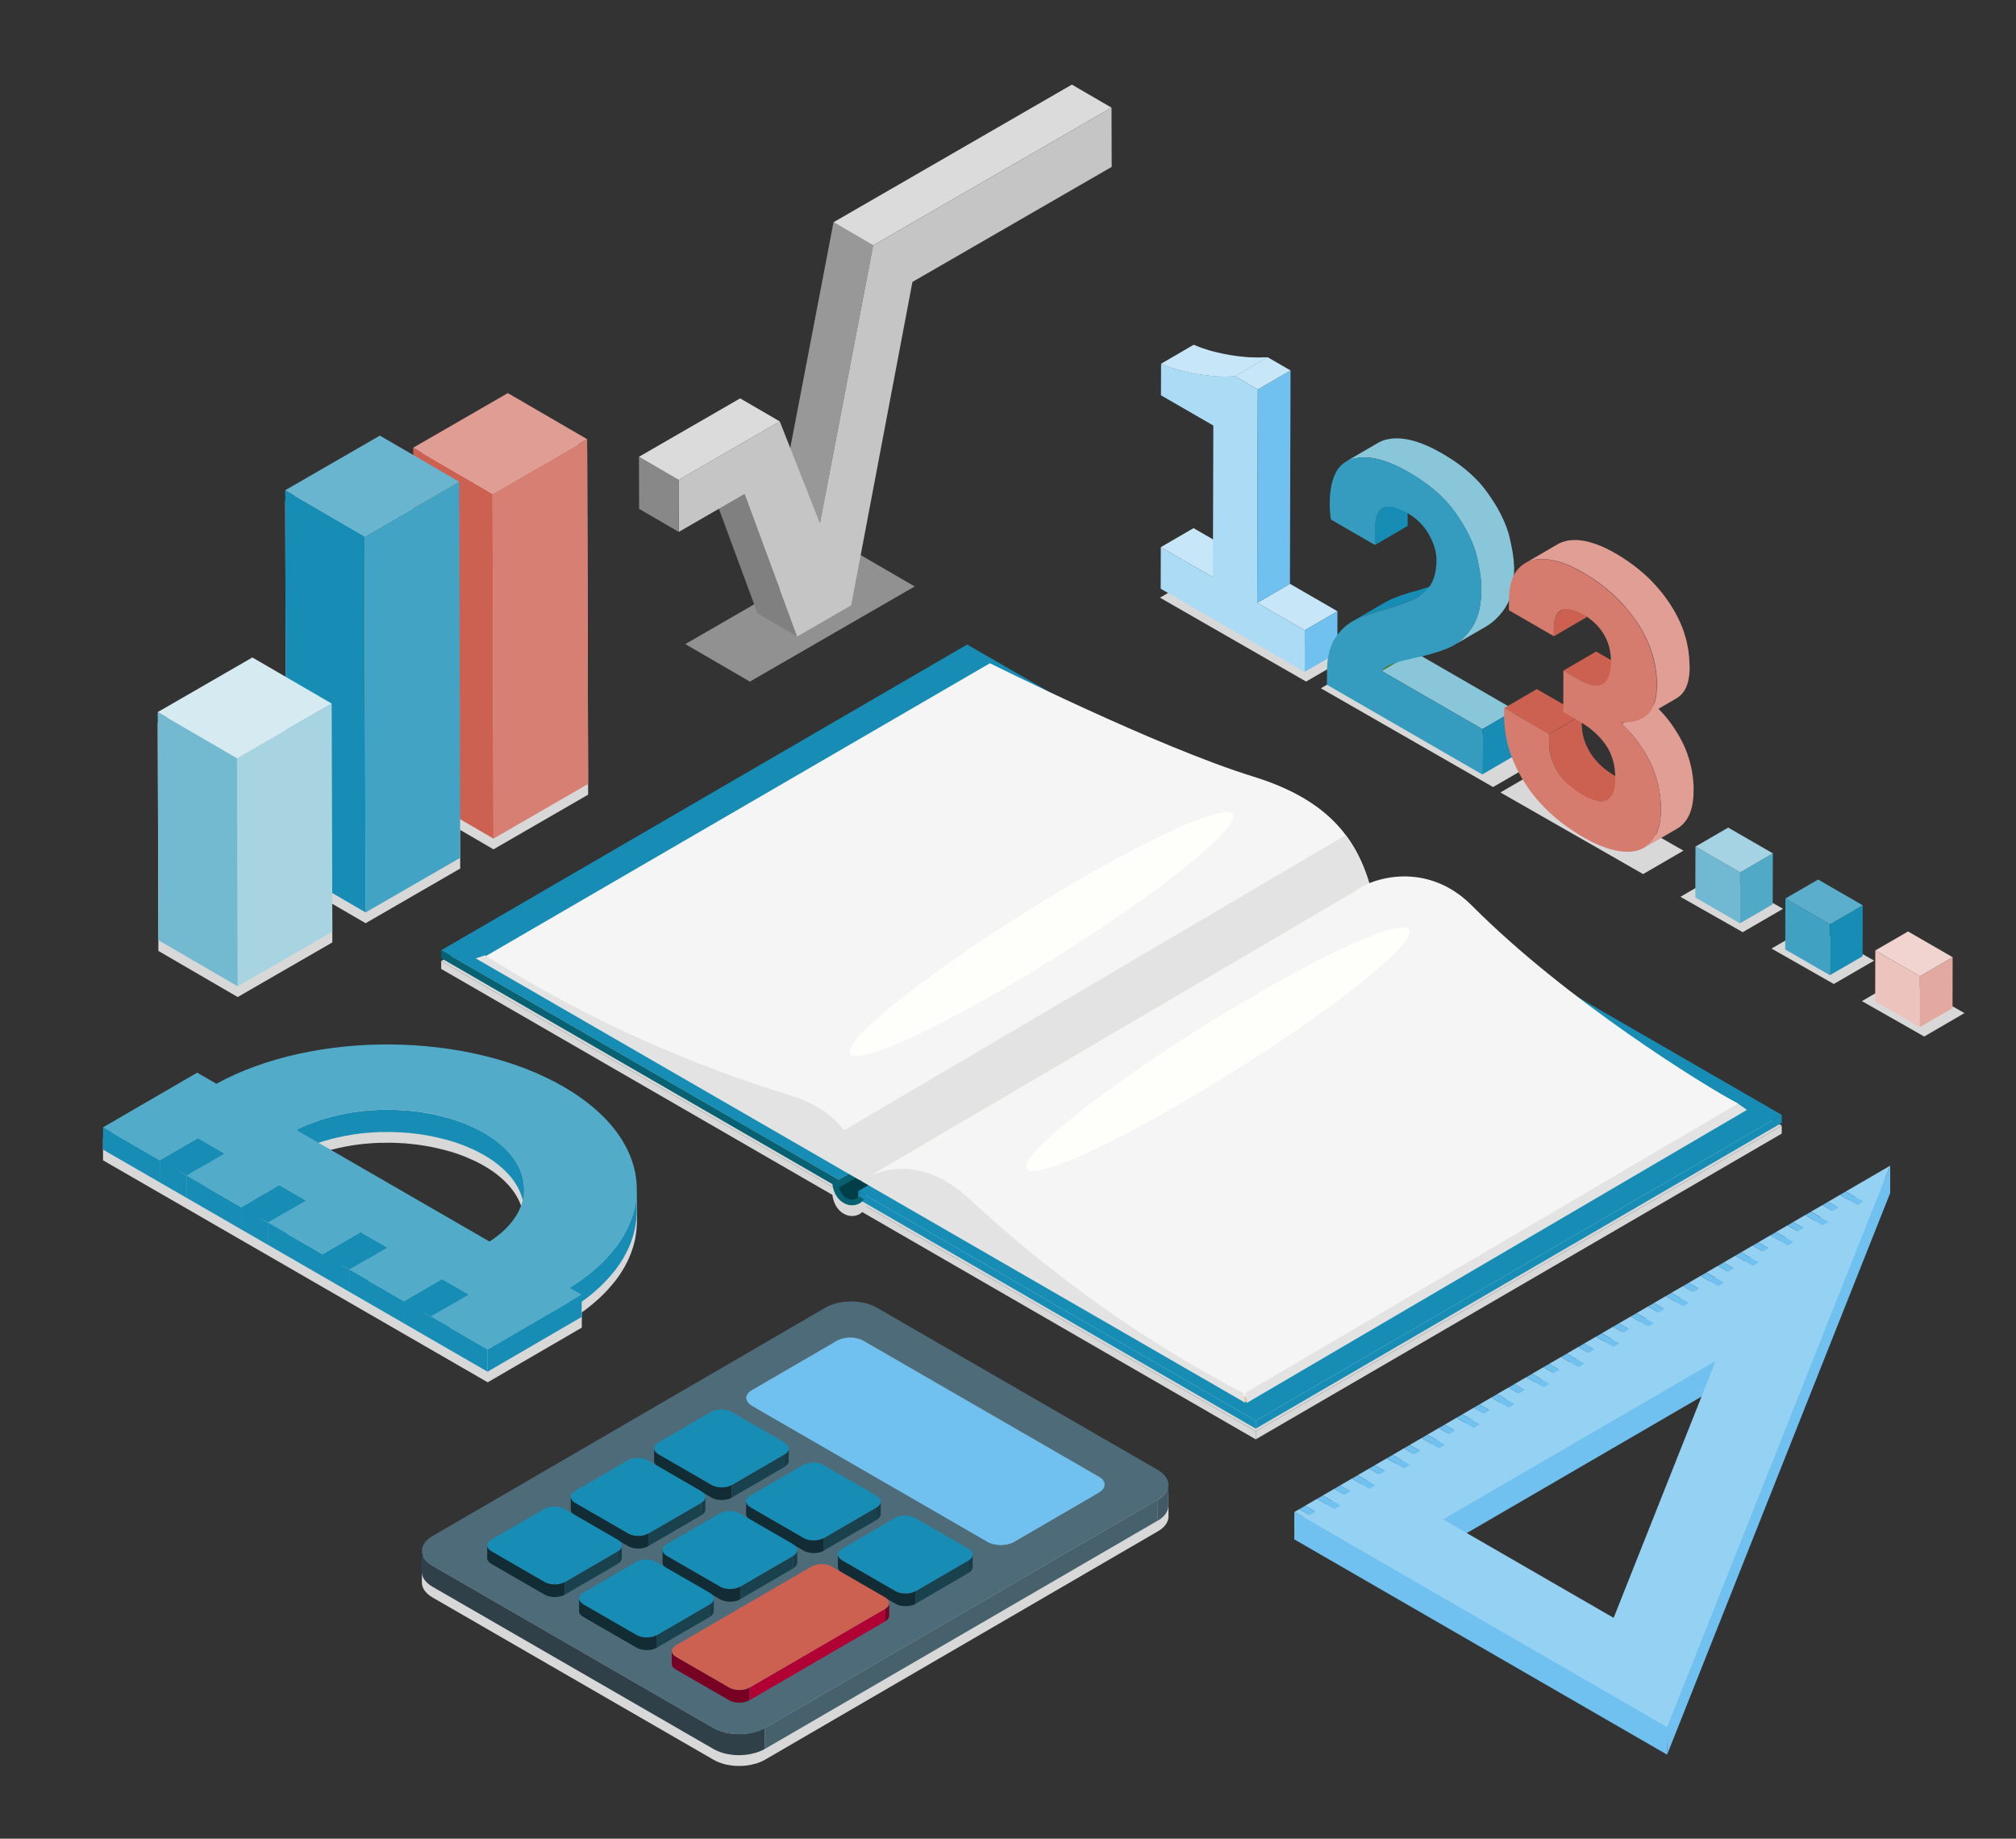 <?xml version="1.0" encoding="utf-8"?>
<!-- Generator: Adobe Illustrator 26.0.1, SVG Export Plug-In . SVG Version: 6.00 Build 0)  -->
<svg version="1.1" id="OBJECTS" xmlns="http://www.w3.org/2000/svg" xmlns:xlink="http://www.w3.org/1999/xlink" x="0px" y="0px"
	 viewBox="0 0 366.57 334.25" style="enable-background:new 0 0 366.57 334.25;" xml:space="preserve">
<rect x="0" y="0" width="366.57" height="334.25" fill="#333333" stroke="none"/>
<style type="text/css">
	.st0{fill:#D8D8D8;}
	.st1{fill:#178DB6;}
	.st2{fill:#52ABC8;}
	.st3{fill:#D67F72;}
	.st4{fill:#CD6151;}
	.st5{fill:#E09D93;}
	.st6{fill:#43A3C4;}
	.st7{fill:#69B5D0;}
	.st8{fill:#A8D4E2;}
	.st9{fill:#73BAD1;}
	.st10{fill:#D5EBF1;}
	.st11{enable-background:new    ;}
	.st12{fill:#70C1EF;}
	.st13{fill:#95D1F3;}
	.st14{opacity:0.57;}
	.st15{fill:#808080;}
	.st16{fill:#989898;}
	.st17{fill:#DBDBDB;}
	.st18{fill:#C5C5C5;}
	.st19{fill:#888888;}
	.st20{fill:#C7E7F9;}
	.st21{fill:#ACDBF6;}
	.st22{clip-path:url(#SVGID_00000089532531476571417880000004792665263382783379_);enable-background:new    ;}
	.st23{fill:#537D1C;}
	.st24{fill:#8AC6DA;}
	.st25{fill:#359CBF;}
	.st26{fill:#E09E94;}
	.st27{fill:#D67C6F;}
	.st28{fill:#71B9D2;}
	.st29{fill:#51A9C8;}
	.st30{fill:#A5D3E3;}
	.st31{fill:#40A1C3;}
	.st32{fill:#5CAFCC;}
	.st33{fill:#ECC3BD;}
	.st34{fill:#E3A89F;}
	.st35{fill:#F1D4CF;}
	.st36{fill:#013E48;}
	.st37{fill:#066272;}
	.st38{fill:#F5F5F5;}
	.st39{fill:#E3E3E3;}
	.st40{fill:#FFFAD4;}
	.st41{fill:#EEC18E;}
	.st42{fill:#FEFEFA;}
	.st43{clip-path:url(#SVGID_00000002369051023597072970000009651946459984178312_);enable-background:new    ;}
	.st44{fill:#2F4049;}
	.st45{fill:#31434C;}
	.st46{fill:#33454E;}
	.st47{fill:#354851;}
	.st48{fill:#374A54;}
	.st49{fill:#384D57;}
	.st50{fill:#3A4F5A;}
	.st51{fill:#3C525C;}
	.st52{fill:#3E545F;}
	.st53{fill:#405762;}
	.st54{fill:#425965;}
	.st55{fill:#46606C;}
	.st56{clip-path:url(#SVGID_00000162341622769959386090000005706645808703014037_);enable-background:new    ;}
	.st57{clip-path:url(#SVGID_00000109019849167752250430000016917351548008156043_);enable-background:new    ;}
	.st58{fill:#235461;}
	.st59{fill:#31434B;}
	.st60{clip-path:url(#SVGID_00000096022422413733161720000011299429545152297857_);enable-background:new    ;}
	.st61{clip-path:url(#SVGID_00000073000608432364244730000005259755239690996913_);enable-background:new    ;}
	.st62{fill:#275E6C;}
	.st63{fill:#286170;}
	.st64{fill:#2A6474;}
	.st65{fill:#2B6878;}
	.st66{fill:#2C6B7B;}
	.st67{fill:#2E6E7F;}
	.st68{fill:#2F7183;}
	.st69{fill:#307587;}
	.st70{fill:#347D90;}
	.st71{fill:#245764;}
	.st72{clip-path:url(#SVGID_00000005959743847629679150000017167202856867744439_);enable-background:new    ;}
	.st73{fill:#265B69;}
	.st74{fill:#245765;}
	.st75{fill:#4E6B79;}
	.st76{fill:#183D49;}
	.st77{fill:#19424E;}
	.st78{fill:#112C35;}
	.st79{fill:#770023;}
	.st80{fill:#B10034;}
</style>
<path class="st0" d="M115.77,218.55c0.19-6.89-4.24-13.81-13.32-19.06c-17.41-10.05-45.44-10.22-63.1-0.52l-3.5-2.02l-17.11,9.94
	l-0.01,4.04l10.35,5.97l4.86,2.8l9.94,5.74l4.86,2.8l9.94,5.74l4.86,2.8l9.94,5.74l0,0l0,0l4.86,2.8l10.34,5.97l17.11-9.94
	l0.01-2.78c0.21-0.15,0.43-0.3,0.63-0.45c0.21-0.16,0.4-0.32,0.61-0.48c0.23-0.18,0.46-0.36,0.68-0.54
	c0.19-0.16,0.37-0.33,0.56-0.49c0.21-0.19,0.43-0.37,0.64-0.56c0,0,0,0,0,0c0,0,0.01-0.01,0.01-0.01c0.47-0.43,0.91-0.88,1.33-1.32
	c0.12-0.13,0.24-0.25,0.35-0.38c0.33-0.36,0.64-0.73,0.94-1.1c0.06-0.07,0.13-0.15,0.19-0.22c0.03-0.03,0.05-0.07,0.08-0.1
	c0.29-0.37,0.56-0.75,0.82-1.13c0.03-0.04,0.05-0.07,0.08-0.11c0.28-0.42,0.54-0.84,0.78-1.26c0.02-0.03,0.04-0.06,0.05-0.08
	c0.07-0.12,0.13-0.25,0.19-0.37c0.14-0.26,0.27-0.51,0.4-0.77c0.08-0.17,0.15-0.34,0.23-0.51c0.11-0.24,0.21-0.49,0.31-0.74
	c0.03-0.07,0.06-0.13,0.08-0.2c0.04-0.11,0.07-0.23,0.11-0.34c0.08-0.23,0.16-0.46,0.23-0.68c0.06-0.19,0.11-0.37,0.16-0.56
	c0.06-0.23,0.12-0.46,0.17-0.69c0.02-0.09,0.05-0.19,0.07-0.28c0.02-0.09,0.03-0.18,0.04-0.28c0.04-0.23,0.08-0.47,0.11-0.7
	c0.03-0.18,0.05-0.37,0.07-0.56c0.02-0.24,0.04-0.47,0.05-0.71c0.01-0.12,0.02-0.24,0.03-0.36c0-0.13,0.01-0.26,0.01-0.4l0.01-4.04
	C115.79,218.29,115.78,218.42,115.77,218.55z M105.05,235.07c-0.01,0-0.01,0.01-0.02,0.01c-0.48,0.32-0.97,0.64-1.48,0.96
	C104.07,235.72,104.57,235.4,105.05,235.07z M57.93,209.7c0.07-0.02,0.13-0.05,0.2-0.07c0.31-0.1,0.62-0.2,0.94-0.29
	c0.4-0.12,0.8-0.24,1.21-0.34c0.33-0.09,0.67-0.17,1-0.24c0.41-0.1,0.83-0.19,1.25-0.27c0.44-0.09,0.88-0.17,1.33-0.24
	c0.16-0.03,0.32-0.05,0.49-0.08c0.65-0.09,1.31-0.18,1.97-0.24c0.84-0.08,1.7-0.14,2.55-0.17c0.26-0.01,0.52-0.01,0.78-0.01
	c0.55-0.01,1.1-0.02,1.64-0.01c0.34,0.01,0.67,0.03,1.01,0.04c0.45,0.02,0.91,0.04,1.36,0.07c0.35,0.03,0.69,0.06,1.04,0.1
	c0.44,0.04,0.87,0.09,1.31,0.15c0.34,0.04,0.67,0.1,1,0.15c0.46,0.07,0.92,0.15,1.37,0.24c0.31,0.06,0.63,0.13,0.94,0.2
	c0.53,0.12,1.05,0.25,1.56,0.38c0.34,0.09,0.68,0.18,1.02,0.28c0.19,0.06,0.37,0.11,0.56,0.17c0.5,0.16,1,0.33,1.49,0.52
	c0.12,0.04,0.24,0.09,0.36,0.13c0.44,0.17,0.85,0.36,1.27,0.55c0.21,0.09,0.43,0.18,0.63,0.27c0.61,0.29,1.21,0.6,1.78,0.93
	c4,2.31,6.33,5.22,7.04,8.23c-0.68,2.71-2.68,5.33-6.03,7.49L57.93,209.7z M56.65,206.13c-0.13,0.05-0.25,0.1-0.38,0.15
	c0.61-0.25,1.23-0.48,1.87-0.69C57.63,205.76,57.14,205.94,56.65,206.13z M59.08,205.3c0.4-0.12,0.8-0.24,1.2-0.34
	C59.88,205.06,59.48,205.18,59.08,205.3z M60.83,204.83c0.57-0.14,1.13-0.27,1.71-0.38c-0.42,0.08-0.83,0.17-1.25,0.27
	C61.14,204.75,60.99,204.79,60.83,204.83z M63.88,204.21c0.18-0.03,0.36-0.06,0.54-0.08c-0.02,0-0.04,0-0.05,0.01
	C64.2,204.15,64.04,204.18,63.88,204.21z M66.33,203.89c0.85-0.08,1.7-0.14,2.55-0.17c0,0,0,0,0,0
	C68.03,203.75,67.18,203.81,66.33,203.89C66.33,203.89,66.33,203.89,66.33,203.89z M72.33,203.74c0.45,0.02,0.9,0.04,1.34,0.07
	C73.23,203.78,72.78,203.76,72.33,203.74z M74.72,203.91c0.44,0.04,0.87,0.09,1.3,0.15l0,0C75.6,204,75.16,203.96,74.72,203.91z
	 M77.02,204.21c0.46,0.07,0.93,0.15,1.38,0.24c0,0,0,0,0,0C77.95,204.36,77.49,204.29,77.02,204.21
	C77.03,204.21,77.02,204.21,77.02,204.21z M79.35,204.65c0.53,0.12,1.04,0.24,1.56,0.38c0,0,0,0,0,0
	C80.39,204.89,79.87,204.77,79.35,204.65z M81.92,205.31c0.18,0.06,0.37,0.11,0.55,0.17C82.29,205.43,82.1,205.37,81.92,205.31z
	 M83.97,206.01c0.12,0.04,0.24,0.08,0.35,0.13c0,0,0,0,0,0C84.21,206.09,84.09,206.05,83.97,206.01z M85.63,206.69
	c0.2,0.09,0.41,0.17,0.6,0.26C86.03,206.86,85.83,206.78,85.63,206.69z M95.29,217.9c0-0.24-0.03-0.49-0.06-0.73
	C95.26,217.42,95.29,217.66,95.29,217.9z M92.84,211.86c0.2,0.24,0.4,0.47,0.57,0.71C93.24,212.33,93.04,212.09,92.84,211.86z
	 M93.78,213.15c0.15,0.24,0.3,0.48,0.43,0.72C94.09,213.63,93.93,213.39,93.78,213.15z M94.49,214.47c0.11,0.24,0.22,0.48,0.3,0.72
	C94.71,214.95,94.6,214.71,94.49,214.47z M94.98,215.82c0.07,0.24,0.13,0.48,0.18,0.73C95.11,216.3,95.04,216.06,94.98,215.82z
	 M92.4,211.31c-0.22-0.24-0.48-0.48-0.73-0.72C91.91,210.83,92.17,211.07,92.4,211.31z M89.69,208.96
	c-0.52-0.37-1.08-0.73-1.68-1.08c-0.28-0.16-0.58-0.31-0.88-0.46c0.29,0.15,0.6,0.3,0.88,0.46
	C88.61,208.23,89.17,208.59,89.69,208.96z M91.15,210.11c-0.3-0.26-0.64-0.51-0.97-0.76C90.52,209.6,90.85,209.85,91.15,210.11z
	 M71.31,203.7C71.31,203.7,71.31,203.7,71.31,203.7c-0.55-0.01-1.1,0-1.65,0.01C70.22,203.7,70.76,203.69,71.31,203.7z
	 M55.95,206.41c-0.71,0.3-1.4,0.61-2.06,0.96l0,0C54.55,207.02,55.24,206.71,55.95,206.41z M105.49,234.76
	c0.32-0.23,0.64-0.45,0.95-0.68c-0.01,0.01-0.02,0.01-0.03,0.02C106.12,234.32,105.8,234.54,105.49,234.76z M106.95,233.67
	c0.27-0.21,0.54-0.42,0.79-0.63c-0.01,0.01-0.03,0.02-0.04,0.04C107.46,233.28,107.21,233.48,106.95,233.67z M108.9,232.04
	c-0.19,0.18-0.4,0.35-0.6,0.52c0.22-0.19,0.44-0.38,0.64-0.57c-0.01,0.01-0.02,0.02-0.03,0.03
	C108.91,232.03,108.9,232.03,108.9,232.04z M110.54,230.38c0.03-0.03,0.05-0.06,0.08-0.08c-0.01,0.01-0.01,0.01-0.02,0.02
	C110.58,230.34,110.56,230.36,110.54,230.38z M111.54,229.22c-0.01,0.01-0.01,0.01-0.02,0.02c0.12-0.14,0.24-0.29,0.35-0.44
	c-0.02,0.03-0.04,0.06-0.07,0.09C111.72,229,111.62,229.11,111.54,229.22z M112.62,227.76c-0.05,0.08-0.11,0.15-0.17,0.23
	c0.1-0.15,0.21-0.3,0.31-0.45c-0.02,0.03-0.04,0.07-0.06,0.1C112.68,227.69,112.65,227.72,112.62,227.76z M113.38,226.55
	c0.04-0.07,0.08-0.13,0.12-0.2c-0.01,0.01-0.01,0.02-0.02,0.03C113.45,226.44,113.42,226.5,113.38,226.55z M114.85,223.42
	c0.02-0.05,0.03-0.09,0.05-0.14c-0.01,0.03-0.02,0.07-0.03,0.1C114.86,223.39,114.85,223.4,114.85,223.42z M115.23,222.2
	c0.02-0.06,0.03-0.13,0.05-0.19c-0.01,0.04-0.02,0.08-0.03,0.12C115.24,222.16,115.23,222.18,115.23,222.2z M115.5,221
	c0.02-0.09,0.03-0.19,0.05-0.28c-0.01,0.06-0.02,0.11-0.03,0.17C115.52,220.93,115.51,220.96,115.5,221z M115.69,219.78
	c0.01-0.11,0.02-0.23,0.03-0.34c0,0.06-0.01,0.13-0.01,0.19C115.7,219.68,115.69,219.73,115.69,219.78z"/>
<g>
	<polygon class="st1" points="40.83,209.72 40.82,213.76 35.97,210.95 35.98,206.91 	"/>
</g>
<g>
	<polygon class="st1" points="29.08,210.92 29.07,214.96 18.72,208.98 18.74,204.94 	"/>
</g>
<g>
	<polygon class="st1" points="35.98,206.91 35.97,210.95 29.07,214.96 29.08,210.92 	"/>
</g>
<g>
	<polygon class="st1" points="33.94,213.72 33.93,217.76 29.07,214.96 29.08,210.92 	"/>
</g>
<g>
	<polygon class="st1" points="40.83,209.72 40.82,213.76 33.93,217.76 33.94,213.72 	"/>
</g>
<g>
	<polygon class="st1" points="40.83,209.72 33.94,213.72 29.08,210.92 35.98,206.91 	"/>
</g>
<path class="st1" d="M88.01,205.93c-0.57-0.33-1.17-0.64-1.78-0.93c-0.21-0.1-0.42-0.18-0.64-0.28c-0.38-0.17-0.75-0.34-1.15-0.5
	c-0.04-0.02-0.08-0.03-0.12-0.04c-0.12-0.05-0.24-0.09-0.36-0.13c-0.49-0.18-0.98-0.36-1.49-0.52c-0.18-0.06-0.37-0.12-0.56-0.17
	c-0.16-0.05-0.31-0.1-0.47-0.15c-0.18-0.05-0.37-0.09-0.54-0.13c-0.52-0.14-1.04-0.27-1.56-0.38c-0.16-0.04-0.32-0.09-0.49-0.12
	c-0.15-0.03-0.3-0.05-0.45-0.08c-0.46-0.09-0.91-0.17-1.37-0.24c-0.21-0.03-0.42-0.08-0.64-0.11c-0.12-0.02-0.24-0.02-0.36-0.04
	c-0.43-0.06-0.87-0.1-1.31-0.15c-0.25-0.02-0.49-0.06-0.74-0.08c-0.1-0.01-0.2-0.01-0.3-0.02c-0.45-0.03-0.91-0.05-1.36-0.07
	c-0.26-0.01-0.52-0.04-0.79-0.04c-0.07,0-0.15,0-0.22,0c-0.55-0.01-1.1,0-1.65,0.01c-0.23,0-0.45,0-0.68,0
	c-0.03,0-0.07,0.01-0.1,0.01c-0.85,0.03-1.7,0.09-2.55,0.17c-0.04,0-0.07,0-0.11,0.01c-0.62,0.06-1.24,0.14-1.86,0.23
	c-0.16,0.02-0.32,0.05-0.49,0.08c-0.28,0.04-0.57,0.09-0.85,0.14c-0.16,0.03-0.32,0.07-0.48,0.1c-0.42,0.08-0.84,0.17-1.25,0.27
	c-0.34,0.08-0.67,0.16-1,0.24c-0.41,0.11-0.81,0.22-1.21,0.34c-0.21,0.06-0.43,0.11-0.64,0.18c-0.1,0.03-0.2,0.07-0.3,0.11
	c-0.51,0.17-1,0.35-1.49,0.54c-0.24,0.09-0.48,0.18-0.71,0.27c-0.71,0.3-1.4,0.61-2.06,0.96l-0.01,4.04
	c0.66-0.35,1.35-0.66,2.06-0.96c0.23-0.1,0.47-0.18,0.71-0.27c0.49-0.19,0.98-0.38,1.49-0.54c0.31-0.1,0.62-0.2,0.94-0.29
	c0.4-0.12,0.8-0.24,1.21-0.34c0.33-0.09,0.67-0.16,1-0.24c0.41-0.1,0.83-0.19,1.25-0.27c0.44-0.09,0.88-0.17,1.33-0.24
	c0.16-0.03,0.32-0.05,0.49-0.08c0.65-0.09,1.31-0.18,1.97-0.24c0.85-0.08,1.7-0.14,2.55-0.17c0.26-0.01,0.52-0.01,0.78-0.01
	c0.55-0.01,1.1-0.02,1.64-0.01c0.34,0.01,0.67,0.03,1.01,0.04c0.45,0.02,0.91,0.04,1.36,0.07c0.35,0.03,0.69,0.06,1.04,0.1
	c0.44,0.04,0.87,0.09,1.31,0.15c0.34,0.04,0.67,0.1,1,0.15c0.46,0.07,0.92,0.15,1.37,0.24c0.31,0.06,0.63,0.13,0.94,0.2
	c0.53,0.12,1.05,0.25,1.56,0.38c0.34,0.09,0.68,0.18,1.02,0.28c0.19,0.06,0.37,0.11,0.56,0.17c0.5,0.16,1,0.33,1.49,0.52
	c0.12,0.05,0.24,0.09,0.36,0.13c0.44,0.17,0.85,0.36,1.27,0.55c0.21,0.09,0.43,0.18,0.63,0.27c0.61,0.29,1.21,0.6,1.78,0.93
	c4.88,2.82,7.31,6.52,7.3,10.22l0.01-4.04C95.32,212.45,92.89,208.75,88.01,205.93z"/>
<g>
	<polygon class="st1" points="55.63,218.26 55.62,222.3 50.76,219.49 50.77,215.45 	"/>
</g>
<g>
	<polygon class="st1" points="43.88,219.46 43.87,223.5 33.93,217.76 33.94,213.72 	"/>
</g>
<g>
	<polygon class="st1" points="50.77,215.45 50.76,219.49 43.87,223.5 43.88,219.46 	"/>
</g>
<g>
	<polygon class="st1" points="48.73,222.27 48.72,226.3 43.87,223.5 43.88,219.46 	"/>
</g>
<g>
	<polygon class="st1" points="55.63,218.26 48.73,222.27 43.88,219.46 50.77,215.45 	"/>
</g>
<g>
	<polygon class="st1" points="55.63,218.26 55.62,222.3 48.72,226.3 48.73,222.27 	"/>
</g>
<g>
	<polygon class="st1" points="70.42,226.8 70.41,230.84 65.55,228.03 65.57,224 	"/>
</g>
<g>
	<polygon class="st1" points="65.57,224 65.55,228.03 58.66,232.04 58.67,228 	"/>
</g>
<g>
	<polygon class="st1" points="58.67,228 58.66,232.04 48.72,226.3 48.73,222.27 	"/>
</g>
<g>
	<polygon class="st1" points="70.42,226.8 70.41,230.84 63.52,234.84 63.53,230.81 	"/>
</g>
<g>
	<polygon class="st1" points="63.53,230.81 63.52,234.84 58.66,232.04 58.67,228 	"/>
</g>
<g>
	<polygon class="st1" points="70.42,226.8 63.53,230.81 58.67,228 65.57,224 	"/>
</g>
<path class="st1" d="M115.75,216.96c-0.01,0.24-0.03,0.48-0.05,0.72c-0.02,0.18-0.04,0.37-0.07,0.55c-0.03,0.24-0.07,0.47-0.11,0.71
	c-0.03,0.19-0.07,0.37-0.11,0.56c-0.05,0.23-0.11,0.46-0.17,0.69c-0.05,0.19-0.1,0.37-0.16,0.56c-0.07,0.23-0.15,0.46-0.23,0.69
	c-0.06,0.18-0.13,0.36-0.2,0.54c-0.1,0.25-0.2,0.49-0.31,0.74c-0.07,0.17-0.15,0.34-0.23,0.51c-0.12,0.26-0.26,0.52-0.4,0.77
	c-0.08,0.15-0.16,0.3-0.24,0.45c-0.24,0.42-0.5,0.85-0.78,1.26c-0.03,0.04-0.06,0.07-0.08,0.11c-0.26,0.38-0.53,0.76-0.82,1.13
	c-0.08,0.11-0.18,0.22-0.26,0.32c-0.3,0.37-0.61,0.74-0.94,1.1c-0.12,0.13-0.23,0.26-0.35,0.38c-0.42,0.45-0.86,0.89-1.33,1.32
	c-0.01,0.01-0.01,0.01-0.02,0.02c-0.25,0.23-0.52,0.46-0.78,0.69c-0.14,0.12-0.27,0.24-0.41,0.36c-0.3,0.25-0.62,0.5-0.94,0.74
	c-0.12,0.09-0.23,0.18-0.35,0.27c-0.41,0.31-0.84,0.61-1.28,0.91c-0.04,0.02-0.07,0.05-0.11,0.08c-0.48,0.32-0.97,0.64-1.48,0.96
	l-0.01,4.04c0.51-0.31,1-0.63,1.48-0.96c0.05-0.03,0.09-0.06,0.14-0.1c0.43-0.29,0.85-0.59,1.25-0.89c0.21-0.16,0.4-0.32,0.61-0.48
	c0.23-0.18,0.46-0.36,0.68-0.54c0.19-0.16,0.37-0.33,0.56-0.49c0.21-0.19,0.43-0.37,0.64-0.56c0,0,0,0,0,0c0,0,0.01-0.01,0.01-0.01
	c0.47-0.43,0.91-0.88,1.33-1.32c0.12-0.13,0.24-0.25,0.35-0.38c0.33-0.36,0.64-0.73,0.94-1.1c0.06-0.07,0.13-0.15,0.19-0.22
	c0.03-0.03,0.05-0.07,0.08-0.1c0.29-0.37,0.56-0.75,0.82-1.13c0.03-0.04,0.06-0.07,0.08-0.11c0.28-0.42,0.54-0.84,0.78-1.26
	c0.02-0.03,0.04-0.06,0.05-0.08c0.07-0.12,0.13-0.25,0.19-0.37c0.14-0.26,0.27-0.51,0.4-0.77c0.08-0.17,0.15-0.34,0.23-0.51
	c0.11-0.24,0.21-0.49,0.31-0.74c0.03-0.07,0.06-0.13,0.08-0.2c0.04-0.11,0.07-0.23,0.11-0.34c0.08-0.23,0.16-0.46,0.23-0.68
	c0.06-0.19,0.11-0.37,0.16-0.56c0.06-0.23,0.12-0.46,0.17-0.69c0.02-0.09,0.05-0.19,0.07-0.28c0.02-0.09,0.03-0.18,0.04-0.28
	c0.04-0.23,0.08-0.47,0.11-0.7c0.03-0.18,0.05-0.37,0.07-0.56c0.02-0.24,0.04-0.47,0.05-0.71c0.01-0.12,0.02-0.24,0.03-0.36
	c0-0.13,0.01-0.26,0.01-0.4l0.01-4.04C115.79,216.46,115.77,216.71,115.75,216.96z"/>
<g>
	<polygon class="st1" points="85.22,235.34 85.21,239.38 80.35,236.58 80.36,232.54 	"/>
</g>
<g>
	<polygon class="st1" points="80.36,232.54 80.35,236.58 73.45,240.58 73.47,236.54 	"/>
</g>
<g>
	<polygon class="st1" points="73.47,236.54 73.45,240.58 63.52,234.84 63.53,230.81 	"/>
</g>
<g>
	<polygon class="st1" points="78.32,239.35 78.31,243.39 73.45,240.58 73.47,236.54 	"/>
</g>
<g>
	<polygon class="st1" points="85.22,235.34 78.32,239.35 73.47,236.54 80.36,232.54 	"/>
</g>
<g>
	<polygon class="st1" points="85.22,235.34 85.21,239.38 78.31,243.39 78.32,239.35 	"/>
</g>
<g>
	<path class="st2" d="M103.55,234.09l2.23,1.29l-17.11,9.94l-10.34-5.97l6.89-4.01l-4.86-2.8l-6.89,4.01l-9.94-5.74l6.89-4.01
		l-4.86-2.8L58.67,228l-9.94-5.74l6.89-4.01l-4.86-2.8l-6.89,4.01l-9.94-5.74l6.89-4.01l-4.86-2.8l-6.89,4.01l-10.35-5.97L35.85,195
		l3.5,2.02c17.66-9.7,45.69-9.53,63.1,0.52C119.85,207.59,120.23,223.82,103.55,234.09z M53.89,205.42l35.12,20.28
		c8.73-5.63,8.39-14.34-1-19.76C78.62,200.51,63.57,200.34,53.89,205.42"/>
</g>
<g>
	<polygon class="st1" points="88.67,245.32 88.65,249.36 78.31,243.39 78.32,239.35 	"/>
</g>
<g>
	<polygon class="st1" points="105.78,235.37 105.76,239.41 88.65,249.36 88.67,245.32 	"/>
</g>
<polygon class="st0" points="106.94,144.46 106.76,81.79 92.34,73.41 75.13,83.35 75.14,84.67 69.07,81.14 51.86,91.08 51.96,125 
	45.89,121.47 28.68,131.41 28.8,172.87 43.22,181.25 60.43,171.32 60.41,164.3 66.48,167.83 83.68,157.89 83.66,150.87 89.73,154.4 
	"/>
<g>
	<polygon class="st3" points="106.76,79.84 106.94,142.51 89.73,152.45 89.56,89.78 	"/>
</g>
<g>
	<polygon class="st4" points="89.73,152.45 75.31,144.07 75.13,81.39 89.56,89.78 	"/>
</g>
<g>
	<polygon class="st5" points="89.56,89.78 75.13,81.39 92.34,71.46 106.76,79.84 	"/>
</g>
<g>
	<polygon class="st6" points="83.49,87.57 83.68,155.94 66.48,165.87 66.28,97.5 	"/>
</g>
<g>
	<polygon class="st1" points="66.48,165.87 52.05,157.49 51.86,89.12 66.28,97.5 	"/>
</g>
<g>
	<polygon class="st7" points="66.28,97.5 51.86,89.12 69.07,79.19 83.49,87.57 	"/>
</g>
<g>
	<polygon class="st8" points="60.31,127.9 60.43,169.37 43.22,179.3 43.1,137.83 	"/>
</g>
<g>
	<polygon class="st9" points="43.22,179.3 28.8,170.92 28.68,129.45 43.1,137.83 	"/>
</g>
<g>
	<polygon class="st10" points="43.1,137.83 28.68,129.45 45.89,119.52 60.31,127.9 	"/>
</g>
<g class="st11">
	<g>
		<polygon class="st12" points="334.28,221.5 333.23,222.11 331.38,221.03 332.42,220.43 		"/>
	</g>
	<g>
		<polygon class="st12" points="326.1,227.75 325.06,228.36 321.9,226.54 322.95,225.93 		"/>
	</g>
	<g>
		<polygon class="st12" points="321.6,228.86 320.55,229.47 318.7,228.4 319.74,227.79 		"/>
	</g>
	<g>
		<polygon class="st12" points="315.26,232.55 314.21,233.16 312.36,232.09 313.4,231.48 		"/>
	</g>
	<g>
		<polygon class="st12" points="308.92,236.23 307.87,236.84 306.02,235.77 307.07,235.16 		"/>
	</g>
	<g>
		<polygon class="st12" points="307.08,238.8 306.04,239.41 302.89,237.59 303.93,236.98 		"/>
	</g>
	<g>
		<polygon class="st12" points="300.74,242.49 299.7,243.09 296.55,241.27 297.59,240.67 		"/>
	</g>
	<g>
		<polygon class="st12" points="296.24,243.6 295.2,244.21 293.34,243.14 294.39,242.53 		"/>
	</g>
	<g>
		<polygon class="st12" points="289.9,247.29 288.86,247.89 287,246.82 288.04,246.22 		"/>
	</g>
	<g>
		<polygon class="st12" points="283.56,250.97 282.52,251.58 280.66,250.51 281.7,249.9 		"/>
	</g>
	<g>
		<polygon class="st12" points="281.72,253.54 280.68,254.14 277.53,252.33 278.57,251.72 		"/>
	</g>
	<g>
		<polygon class="st12" points="270.88,258.34 269.84,258.94 267.98,257.87 269.03,257.27 		"/>
	</g>
	<g>
		<polygon class="st12" points="251.86,269.39 250.82,270 248.97,268.92 250.01,268.32 		"/>
	</g>
	<g>
		<polygon class="st12" points="245.53,273.07 244.48,273.68 242.63,272.61 243.67,272 		"/>
	</g>
	<g>
		<polygon class="st12" points="311.96,249.36 311.95,252.4 262.4,281.2 262.4,278.16 		"/>
	</g>
	<g>
		<path class="st12" d="M343.7,213.85l-40.56,102.1l-67.78-39.14L343.7,213.85z M311.96,249.36l-49.56,28.8l31.01,17.9
			L311.96,249.36 M242.64,276.25l1.05-0.61l-3.15-1.82l-1.05,0.61L242.64,276.25 M261.66,265.2l1.05-0.61l-3.15-1.82l-1.05,0.61
			L261.66,265.2 M268,261.52l1.05-0.61l-3.15-1.82l-1.05,0.61L268,261.52 M255.32,268.88l1.05-0.61l-3.15-1.82l-1.05,0.61
			L255.32,268.88 M248.98,272.57l1.05-0.61l-3.15-1.82l-1.05,0.61L248.98,272.57 M274.34,257.83l1.05-0.61l-3.15-1.82l-1.05,0.61
			L274.34,257.83 M331.4,224.67l1.04-0.61l-3.15-1.82l-1.04,0.61L331.4,224.67 M287.02,250.46l1.04-0.61l-3.15-1.82l-1.04,0.61
			L287.02,250.46 M299.7,243.09l1.04-0.61l-3.15-1.82l-1.04,0.61L299.7,243.09 M318.72,232.04l1.04-0.61l-3.15-1.82l-1.04,0.61
			L318.72,232.04 M306.04,239.41l1.04-0.61l-3.15-1.82l-1.04,0.61L306.04,239.41 M312.38,235.73l1.04-0.61l-3.15-1.82l-1.04,0.61
			L312.38,235.73 M325.06,228.36l1.04-0.61l-3.15-1.82l-1.04,0.61L325.06,228.36 M337.73,220.99l1.04-0.61l-3.15-1.82l-1.04,0.61
			L337.73,220.99 M293.36,246.78l1.04-0.61l-3.15-1.82l-1.04,0.61L293.36,246.78 M280.68,254.14l1.04-0.61l-3.15-1.82l-1.04,0.61
			L280.68,254.14 M294.39,242.53l-1.05,0.61l1.86,1.07l1.05-0.61L294.39,242.53 M313.4,231.48l-1.05,0.61l1.86,1.07l1.05-0.61
			L313.4,231.48 M300.73,238.84l-1.05,0.61l1.86,1.07l1.05-0.61L300.73,238.84 M307.07,235.16l-1.05,0.61l1.86,1.07l1.05-0.61
			L307.07,235.16 M319.74,227.79l-1.05,0.61l1.86,1.07l1.05-0.61L319.74,227.79 M332.42,220.43l-1.05,0.61l1.86,1.07l1.05-0.61
			L332.42,220.43 M326.08,224.11l-1.05,0.61l1.86,1.07l1.05-0.61L326.08,224.11 M269.03,257.27l-1.04,0.61l1.86,1.07l1.04-0.61
			L269.03,257.27 M250.01,268.32l-1.04,0.61l1.86,1.07l1.04-0.61L250.01,268.32 M281.7,249.9l-1.04,0.61l1.86,1.07l1.04-0.61
			L281.7,249.9 M238.14,277.36l1.04-0.61l-1.86-1.07l-1.04,0.61L238.14,277.36 M243.67,272l-1.04,0.61l1.86,1.07l1.04-0.61
			L243.67,272 M288.04,246.22l-1.04,0.61l1.86,1.07l1.04-0.61L288.04,246.22 M256.35,264.64l-1.04,0.61l1.86,1.07l1.04-0.61
			L256.35,264.64 M275.36,253.58l-1.04,0.61l1.86,1.07l1.04-0.61L275.36,253.58 M262.69,260.95l-1.04,0.61l1.86,1.07l1.04-0.61
			L262.69,260.95"/>
	</g>
	<g>
		<polygon class="st12" points="338.78,220.38 337.73,220.99 334.58,219.17 335.62,218.56 		"/>
	</g>
	<g>
		<polygon class="st12" points="332.44,224.07 331.4,224.67 328.24,222.85 329.29,222.25 		"/>
	</g>
	<g>
		<polygon class="st12" points="327.94,225.18 326.89,225.79 325.04,224.72 326.08,224.11 		"/>
	</g>
	<g>
		<polygon class="st12" points="319.76,231.44 318.72,232.04 315.56,230.22 316.61,229.62 		"/>
	</g>
	<g>
		<polygon class="st12" points="313.42,235.12 312.38,235.73 309.23,233.91 310.27,233.3 		"/>
	</g>
	<g>
		<polygon class="st12" points="302.58,239.92 301.54,240.52 299.68,239.45 300.73,238.84 		"/>
	</g>
	<g>
		<polygon class="st12" points="294.4,246.17 293.36,246.78 290.21,244.96 291.25,244.35 		"/>
	</g>
	<g>
		<polygon class="st12" points="288.06,249.86 287.02,250.46 283.87,248.64 284.91,248.04 		"/>
	</g>
	<g>
		<polygon class="st12" points="277.22,254.65 276.18,255.26 274.32,254.19 275.36,253.58 		"/>
	</g>
	<g>
		<polygon class="st12" points="275.39,257.22 274.34,257.83 271.19,256.01 272.23,255.4 		"/>
	</g>
	<g>
		<polygon class="st12" points="269.05,260.91 268,261.52 264.85,259.7 265.89,259.09 		"/>
	</g>
	<g>
		<polygon class="st12" points="264.54,262.02 263.5,262.63 261.64,261.56 262.69,260.95 		"/>
	</g>
	<g>
		<polygon class="st12" points="262.71,264.59 261.66,265.2 258.51,263.38 259.55,262.77 		"/>
	</g>
	<g>
		<polygon class="st12" points="258.2,265.71 257.16,266.31 255.31,265.24 256.35,264.64 		"/>
	</g>
	<g>
		<polygon class="st12" points="256.37,268.27 255.32,268.88 252.17,267.06 253.22,266.45 		"/>
	</g>
	<g>
		<polygon class="st12" points="250.03,271.96 248.98,272.57 245.83,270.75 246.88,270.14 		"/>
	</g>
	<g>
		<polygon class="st12" points="243.69,275.64 242.64,276.25 239.49,274.43 240.54,273.82 		"/>
	</g>
	<g>
		<polygon class="st12" points="239.19,276.76 238.14,277.36 236.29,276.29 237.33,275.69 		"/>
	</g>
	<g>
		<polygon class="st12" points="303.14,315.95 303.13,318.98 235.34,279.84 235.35,276.81 		"/>
	</g>
	<g>
		<polygon class="st12" points="343.7,213.85 343.69,216.88 303.13,318.98 303.14,315.95 		"/>
	</g>
</g>
<g>
	<polygon class="st12" points="334.28,219.54 333.23,220.15 331.38,219.08 332.42,218.47 	"/>
</g>
<g>
	<polygon class="st12" points="326.1,225.8 325.06,226.4 321.9,224.59 322.95,223.98 	"/>
</g>
<g>
	<polygon class="st12" points="321.6,226.91 320.55,227.52 318.7,226.45 319.74,225.84 	"/>
</g>
<g>
	<polygon class="st12" points="315.26,230.6 314.21,231.2 312.36,230.13 313.4,229.52 	"/>
</g>
<g>
	<polygon class="st12" points="308.92,234.28 307.87,234.89 306.02,233.82 307.07,233.21 	"/>
</g>
<g>
	<polygon class="st12" points="307.08,236.85 306.04,237.46 302.89,235.64 303.93,235.03 	"/>
</g>
<g>
	<polygon class="st12" points="300.74,240.53 299.7,241.14 296.55,239.32 297.59,238.72 	"/>
</g>
<g>
	<polygon class="st12" points="296.24,241.65 295.2,242.26 293.34,241.18 294.39,240.58 	"/>
</g>
<g>
	<polygon class="st12" points="289.9,245.33 288.86,245.94 287,244.87 288.04,244.26 	"/>
</g>
<g>
	<polygon class="st12" points="283.56,249.02 282.52,249.62 280.66,248.55 281.7,247.95 	"/>
</g>
<g>
	<polygon class="st12" points="281.72,251.59 280.68,252.19 277.53,250.37 278.57,249.77 	"/>
</g>
<g>
	<polygon class="st12" points="270.88,256.39 269.84,256.99 267.98,255.92 269.03,255.31 	"/>
</g>
<g>
	<polygon class="st12" points="251.86,267.44 250.82,268.04 248.97,266.97 250.01,266.37 	"/>
</g>
<g>
	<polygon class="st12" points="245.53,271.12 244.48,271.73 242.63,270.66 243.67,270.05 	"/>
</g>
<g>
	<polygon class="st12" points="311.96,247.41 311.95,250.44 262.4,279.24 262.4,276.21 	"/>
</g>
<g>
	<path class="st13" d="M343.7,211.9L303.14,314l-67.78-39.14L343.7,211.9z M311.96,247.41l-49.56,28.8l31.01,17.9L311.96,247.41
		 M242.64,274.3l1.05-0.61l-3.15-1.82l-1.05,0.61L242.64,274.3 M261.66,263.25l1.05-0.61l-3.15-1.82l-1.05,0.61L261.66,263.25
		 M268,259.56l1.05-0.61l-3.15-1.82l-1.05,0.61L268,259.56 M255.32,266.93l1.05-0.61l-3.15-1.82l-1.05,0.61L255.32,266.93
		 M248.98,270.61l1.05-0.61l-3.15-1.82l-1.05,0.61L248.98,270.61 M274.34,255.88l1.05-0.61l-3.15-1.82l-1.05,0.61L274.34,255.88
		 M331.4,222.72l1.04-0.61l-3.15-1.82l-1.04,0.61L331.4,222.72 M287.02,248.51l1.04-0.61l-3.15-1.82l-1.04,0.61L287.02,248.51
		 M299.7,241.14l1.04-0.61l-3.15-1.82l-1.04,0.61L299.7,241.14 M318.72,230.09l1.04-0.61l-3.15-1.82l-1.04,0.61L318.72,230.09
		 M306.04,237.46l1.04-0.61l-3.15-1.82l-1.04,0.61L306.04,237.46 M312.38,233.77l1.04-0.61l-3.15-1.82l-1.04,0.61L312.38,233.77
		 M325.06,226.4l1.04-0.61l-3.15-1.82l-1.04,0.61L325.06,226.4 M337.73,219.04l1.04-0.61l-3.15-1.82l-1.04,0.61L337.73,219.04
		 M293.36,244.82l1.04-0.61l-3.15-1.82l-1.04,0.61L293.36,244.82 M280.68,252.19l1.04-0.61l-3.15-1.82l-1.04,0.61L280.68,252.19
		 M294.39,240.58l-1.05,0.61l1.86,1.07l1.05-0.61L294.39,240.58 M313.4,229.52l-1.05,0.61l1.86,1.07l1.05-0.61L313.4,229.52
		 M300.73,236.89l-1.05,0.61l1.86,1.07l1.05-0.61L300.73,236.89 M307.07,233.21l-1.05,0.61l1.86,1.07l1.05-0.61L307.07,233.21
		 M319.74,225.84l-1.05,0.61l1.86,1.07l1.05-0.61L319.74,225.84 M332.42,218.47l-1.05,0.61l1.86,1.07l1.05-0.61L332.42,218.47
		 M326.08,222.16l-1.05,0.61l1.86,1.07l1.05-0.61L326.08,222.16 M269.03,255.31l-1.04,0.61l1.86,1.07l1.04-0.61L269.03,255.31
		 M250.01,266.37l-1.04,0.61l1.86,1.07l1.04-0.61L250.01,266.37 M281.7,247.95l-1.04,0.61l1.86,1.07l1.04-0.61L281.7,247.95
		 M238.14,275.41l1.04-0.61l-1.86-1.07l-1.04,0.61L238.14,275.41 M243.67,270.05l-1.04,0.61l1.86,1.07l1.04-0.61L243.67,270.05
		 M288.04,244.26l-1.04,0.61l1.86,1.07l1.04-0.61L288.04,244.26 M256.35,262.68l-1.04,0.61l1.86,1.07l1.04-0.61L256.35,262.68
		 M275.36,251.63l-1.04,0.61l1.86,1.07l1.04-0.61L275.36,251.63 M262.69,259l-1.04,0.61l1.86,1.07l1.04-0.61L262.69,259"/>
</g>
<g>
	<polygon class="st12" points="338.78,218.43 337.73,219.04 334.58,217.22 335.62,216.61 	"/>
</g>
<g>
	<polygon class="st12" points="332.44,222.12 331.4,222.72 328.24,220.9 329.29,220.3 	"/>
</g>
<g>
	<polygon class="st12" points="327.94,223.23 326.89,223.84 325.04,222.77 326.08,222.16 	"/>
</g>
<g>
	<polygon class="st12" points="319.76,229.48 318.72,230.09 315.56,228.27 316.61,227.66 	"/>
</g>
<g>
	<polygon class="st12" points="313.42,233.17 312.38,233.77 309.23,231.95 310.27,231.35 	"/>
</g>
<g>
	<polygon class="st12" points="302.58,237.96 301.54,238.57 299.68,237.5 300.73,236.89 	"/>
</g>
<g>
	<polygon class="st12" points="294.4,244.22 293.36,244.82 290.21,243 291.25,242.4 	"/>
</g>
<g>
	<polygon class="st12" points="288.06,247.9 287.02,248.51 283.87,246.69 284.91,246.08 	"/>
</g>
<g>
	<polygon class="st12" points="277.22,252.7 276.18,253.31 274.32,252.24 275.36,251.63 	"/>
</g>
<g>
	<polygon class="st12" points="275.39,255.27 274.34,255.88 271.19,254.06 272.23,253.45 	"/>
</g>
<g>
	<polygon class="st12" points="269.05,258.95 268,259.56 264.85,257.74 265.89,257.13 	"/>
</g>
<g>
	<polygon class="st12" points="264.54,260.07 263.5,260.68 261.64,259.6 262.69,259 	"/>
</g>
<g>
	<polygon class="st12" points="262.71,262.64 261.66,263.25 258.51,261.43 259.55,260.82 	"/>
</g>
<g>
	<polygon class="st12" points="258.2,263.75 257.16,264.36 255.31,263.29 256.35,262.68 	"/>
</g>
<g>
	<polygon class="st12" points="256.37,266.32 255.32,266.93 252.17,265.11 253.22,264.5 	"/>
</g>
<g>
	<polygon class="st12" points="250.03,270.01 248.98,270.61 245.83,268.79 246.88,268.19 	"/>
</g>
<g>
	<polygon class="st12" points="243.69,273.69 242.64,274.3 239.49,272.48 240.54,271.87 	"/>
</g>
<g>
	<polygon class="st12" points="239.19,274.81 238.14,275.41 236.29,274.34 237.33,273.73 	"/>
</g>
<g>
	<polygon class="st12" points="303.14,314 303.13,317.03 235.34,277.89 235.35,274.86 	"/>
</g>
<g>
	<polygon class="st12" points="343.7,211.9 343.69,214.93 303.13,317.03 303.14,314 	"/>
</g>
<g>
	<g class="st14">
		<polygon class="st0" points="136.35,123.91 124.61,117.09 154.57,99.79 166.32,106.61 		"/>
	</g>
	<g>
		<g class="st11">
			<g>
				<polygon class="st15" points="144.95,115.71 137.74,111.51 128.17,85.6 135.38,89.79 				"/>
			</g>
			<g>
				<polygon class="st16" points="149.08,95.14 141.87,90.95 151.56,40.4 158.77,44.6 				"/>
			</g>
			<g>
				<polygon class="st17" points="158.77,44.6 151.56,40.4 194.9,15.38 202.11,19.57 				"/>
			</g>
			<g>
				<polygon class="st18" points="202.11,19.57 202.14,30.34 165.91,51.25 154.77,110.04 144.95,115.71 135.38,89.79 123.42,96.7 
					123.39,87.23 141.79,76.61 149.08,95.14 158.77,44.6 				"/>
			</g>
			<g>
				<polygon class="st19" points="123.42,96.7 116.21,92.51 116.18,83.04 123.39,87.23 				"/>
			</g>
			<g>
				<polygon class="st17" points="123.39,87.23 116.18,83.04 134.58,72.42 141.79,76.61 				"/>
			</g>
		</g>
	</g>
</g>
<g>
	<polygon class="st0" points="210.92,108.65 216.87,105.19 243.44,120.45 237.49,123.9 	"/>
</g>
<g>
	<polygon class="st0" points="240.17,125.12 247.49,120.87 278.82,138.82 271.49,143.08 	"/>
</g>
<g>
	<polygon class="st0" points="272.82,144.06 280.15,139.8 306.1,154.64 298.77,158.9 	"/>
</g>
<g>
	<polygon class="st0" points="305.55,163.03 312.88,158.77 324.21,165.21 316.88,169.46 	"/>
</g>
<g>
	<polygon class="st0" points="322.12,172.44 329.44,168.19 340.77,174.63 333.44,178.88 	"/>
</g>
<g>
	<polygon class="st0" points="338.55,181.99 345.88,177.74 357.2,184.17 349.88,188.43 	"/>
</g>
<g>
	<polygon class="st20" points="211.07,99.47 217.02,96.01 226.49,101.47 220.54,104.93 	"/>
</g>
<g>
	<polygon class="st20" points="228.6,109.59 234.55,106.13 243.19,111.12 237.24,114.58 	"/>
</g>
<g>
	<polygon class="st12" points="237.24,114.58 243.19,111.12 243.17,118.69 237.22,122.14 	"/>
</g>
<path class="st20" d="M228.84,64.99c-0.16,0-0.33-0.01-0.5-0.01c-0.42-0.01-0.85-0.02-1.29-0.04c-0.23-0.02-0.47-0.04-0.71-0.06
	c-0.39-0.04-0.78-0.07-1.19-0.12c-0.52-0.07-1.04-0.14-1.59-0.23c-0.46-0.08-0.89-0.17-1.33-0.26c-0.3-0.06-0.6-0.13-0.89-0.2
	c-0.34-0.08-0.67-0.16-0.99-0.25c-0.17-0.05-0.34-0.09-0.5-0.14c-0.47-0.14-0.92-0.28-1.34-0.43c-0.05-0.02-0.1-0.04-0.15-0.06
	c-0.45-0.17-0.89-0.34-1.3-0.52l-5.95,3.46c0.01,0,0.02,0.01,0.03,0.01c0.22,0.1,0.45,0.2,0.68,0.29c0.19,0.08,0.39,0.15,0.59,0.22
	c0.05,0.02,0.1,0.04,0.15,0.06c0.03,0.01,0.06,0.02,0.09,0.03c0.33,0.12,0.68,0.23,1.03,0.34c0.07,0.02,0.15,0.04,0.22,0.06
	c0.16,0.05,0.33,0.09,0.5,0.14c0.2,0.06,0.4,0.11,0.61,0.17c0.12,0.03,0.26,0.06,0.39,0.09c0.29,0.07,0.59,0.13,0.89,0.2
	c0.17,0.04,0.33,0.08,0.51,0.11c0.27,0.05,0.54,0.1,0.82,0.15c0.46,0.08,0.9,0.15,1.34,0.21c0.08,0.01,0.16,0.01,0.24,0.03
	c0.41,0.05,0.8,0.09,1.19,0.12c0.19,0.02,0.38,0.05,0.57,0.06c0.05,0,0.09,0,0.14,0.01c0.45,0.03,0.87,0.04,1.3,0.04
	c0.14,0,0.3,0.02,0.44,0.01c0.02,0,0.03,0,0.05,0c0.57,0,1.12-0.03,1.65-0.07l5.95-3.46C229.95,64.97,229.41,64.99,228.84,64.99z"/>
<g>
	<path class="st21" d="M228.71,70.79l-0.11,38.79l8.64,4.99l-0.02,7.57l-26.17-15.11l0.02-7.57l9.47,5.47l0.08-27.57l-9.52-5.5
		l0.02-5.75c1.76,0.79,3.93,1.41,6.51,1.86c2.57,0.45,4.87,0.58,6.92,0.41L228.71,70.79z"/>
</g>
<g>
	<polygon class="st12" points="228.71,70.79 234.66,67.34 234.55,106.13 228.6,109.59 	"/>
</g>
<g>
	<polygon class="st20" points="224.54,68.38 230.48,64.93 234.66,67.34 228.71,70.79 	"/>
</g>
<g>
	<defs>
		<path id="SVGID_1_" d="M252.22,121.12l5.95-3.46c-0.42,0.24-0.75,0.53-0.98,0.86l-5.95,3.46
			C251.47,121.65,251.8,121.37,252.22,121.12z"/>
	</defs>
	<use xlink:href="#SVGID_1_"  style="overflow:visible;fill:#537D1C;"/>
	<clipPath id="SVGID_00000000199387206935067370000015689856634355373502_">
		<use xlink:href="#SVGID_1_"  style="overflow:visible;"/>
	</clipPath>
	<g style="clip-path:url(#SVGID_00000000199387206935067370000015689856634355373502_);enable-background:new    ;">
		<path class="st23" d="M252.22,121.12l5.95-3.46c-0.42,0.24-0.75,0.53-0.98,0.86l-5.95,3.46
			C251.47,121.65,251.8,121.37,252.22,121.12"/>
	</g>
</g>
<g>
	<polygon class="st24" points="251.24,121.98 257.19,118.53 275.48,129.09 269.54,132.54 	"/>
</g>
<g>
	<polygon class="st1" points="269.54,132.54 275.48,129.09 275.46,137.33 269.51,140.79 	"/>
</g>
<path class="st1" d="M262.74,105.61c-0.29,0.13-0.61,0.26-0.96,0.39c-0.11,0.04-0.23,0.08-0.35,0.13c-0.25,0.09-0.5,0.19-0.77,0.28
	c-0.25,0.09-0.53,0.18-0.8,0.27c-0.15,0.05-0.29,0.1-0.46,0.15c-0.45,0.14-0.92,0.29-1.41,0.44c-0.58,0.15-1.14,0.31-1.67,0.46
	c-0.15,0.04-0.28,0.09-0.43,0.14c-0.37,0.11-0.73,0.23-1.07,0.34c0,0-0.01,0-0.01,0.01c-0.3,0.11-0.58,0.21-0.86,0.32
	c-0.14,0.06-0.31,0.11-0.44,0.17c-0.41,0.17-0.8,0.34-1.15,0.52c-0.17,0.09-0.34,0.18-0.51,0.27l-5.95,3.46
	c0.17-0.1,0.33-0.19,0.51-0.27c0.36-0.18,0.74-0.35,1.15-0.52c0.15-0.06,0.31-0.12,0.46-0.18c0.28-0.11,0.55-0.22,0.85-0.32
	c0.31-0.11,0.65-0.21,0.99-0.32c0.17-0.05,0.33-0.11,0.51-0.16c0.53-0.16,1.08-0.31,1.66-0.46c0.5-0.15,0.97-0.3,1.42-0.44
	c0.12-0.04,0.23-0.08,0.34-0.12c0.31-0.1,0.61-0.2,0.89-0.3c0.01,0,0.01,0,0.02-0.01c0.29-0.1,0.54-0.2,0.8-0.29
	c0.1-0.04,0.21-0.08,0.31-0.11c0.35-0.13,0.67-0.26,0.96-0.39c0.3-0.13,0.59-0.27,0.86-0.43l5.95-3.46
	C263.32,105.34,263.04,105.48,262.74,105.61z"/>
<path class="st1" d="M256,92.04c0.01-0.2,0.03-0.4,0.06-0.58c0-0.03,0.01-0.06,0.01-0.09c0.03-0.19,0.06-0.37,0.1-0.54
	c0-0.01,0.01-0.02,0.01-0.03c0.04-0.16,0.08-0.32,0.13-0.46c0.01-0.02,0.01-0.04,0.02-0.06c0.05-0.14,0.11-0.27,0.17-0.39
	c0.02-0.04,0.04-0.08,0.07-0.12c0.04-0.07,0.09-0.14,0.13-0.21c0.06-0.09,0.13-0.18,0.21-0.26c0.03-0.04,0.07-0.08,0.1-0.11
	c0.11-0.11,0.23-0.2,0.36-0.28l-5.95,3.46c-0.13,0.08-0.25,0.17-0.36,0.28c-0.04,0.03-0.07,0.07-0.1,0.11
	c-0.07,0.08-0.14,0.16-0.21,0.26c-0.02,0.02-0.03,0.04-0.05,0.06c-0.03,0.05-0.05,0.1-0.08,0.15c-0.02,0.04-0.05,0.08-0.07,0.12
	c-0.01,0.02-0.02,0.03-0.03,0.05c-0.05,0.1-0.09,0.2-0.13,0.3c0,0.01-0.01,0.02-0.01,0.04c-0.01,0.02-0.01,0.04-0.02,0.06
	c-0.02,0.07-0.05,0.13-0.07,0.2c-0.02,0.08-0.05,0.17-0.07,0.26c0,0.01-0.01,0.02-0.01,0.03c0,0.01,0,0.01,0,0.02
	c-0.02,0.11-0.05,0.22-0.07,0.33c-0.01,0.06-0.02,0.13-0.03,0.19c0,0.03-0.01,0.06-0.01,0.09c0,0.02-0.01,0.05-0.01,0.07
	c-0.02,0.12-0.03,0.25-0.04,0.39c0,0.04-0.01,0.08-0.01,0.12c0,0.04-0.01,0.08-0.01,0.12c0,0.06-0.01,0.12-0.01,0.18
	c-0.01,0.15-0.01,0.31-0.01,0.47c0,0.01,0,0.02,0,0.03l-0.01,2.77l5.95-3.46l0.01-2.77c0-0.24,0.01-0.46,0.02-0.68
	C255.99,92.12,256,92.08,256,92.04z"/>
<path class="st24" d="M275.31,103.09c-0.01-0.19-0.02-0.39-0.03-0.59c0-0.07-0.01-0.14-0.02-0.21c0-0.05-0.01-0.09-0.01-0.14
	c-0.01-0.1-0.01-0.19-0.02-0.29c-0.02-0.23-0.05-0.45-0.08-0.69c-0.01-0.11-0.03-0.23-0.05-0.34c-0.01-0.06-0.02-0.12-0.03-0.18
	c-0.01-0.08-0.02-0.15-0.03-0.23c-0.04-0.28-0.09-0.56-0.15-0.84c-0.02-0.11-0.04-0.22-0.07-0.33c-0.02-0.09-0.03-0.17-0.05-0.26
	c-0.02-0.12-0.05-0.23-0.07-0.36c-0.08-0.35-0.16-0.7-0.25-1.07c-0.01-0.06-0.03-0.11-0.04-0.17c-0.03-0.11-0.06-0.22-0.09-0.33
	c-0.04-0.13-0.08-0.27-0.12-0.4c-0.01-0.04-0.03-0.08-0.04-0.12c-0.01-0.03-0.02-0.06-0.03-0.09c-0.02-0.06-0.04-0.13-0.06-0.19
	c-0.05-0.13-0.09-0.27-0.14-0.4c-0.03-0.08-0.06-0.15-0.09-0.23c-0.01-0.03-0.02-0.05-0.03-0.08c-0.01-0.03-0.02-0.06-0.04-0.09
	c-0.05-0.13-0.11-0.27-0.16-0.41c-0.05-0.13-0.11-0.26-0.17-0.39c0,0-0.01-0.01-0.01-0.02c0,0,0-0.01,0-0.01
	c-0.06-0.14-0.13-0.29-0.2-0.44c-0.07-0.16-0.15-0.32-0.23-0.48c0,0,0-0.01-0.01-0.01c-0.01-0.02-0.02-0.03-0.02-0.05
	c-0.09-0.18-0.18-0.36-0.28-0.54c-0.04-0.07-0.08-0.14-0.12-0.21c-0.08-0.14-0.16-0.28-0.24-0.43c-0.05-0.09-0.1-0.18-0.15-0.28
	c-0.03-0.04-0.06-0.09-0.08-0.13c-0.31-0.53-0.65-1.06-1.02-1.61c-0.02-0.04-0.04-0.07-0.07-0.11c-0.15-0.22-0.3-0.43-0.45-0.65
	c-0.07-0.11-0.15-0.21-0.23-0.31c-0.12-0.16-0.24-0.32-0.36-0.48c-0.05-0.06-0.1-0.12-0.14-0.18c-0.02-0.03-0.05-0.06-0.07-0.09
	c-0.04-0.05-0.09-0.11-0.13-0.16c-0.12-0.14-0.24-0.28-0.36-0.43c-0.09-0.1-0.19-0.21-0.28-0.31c-0.02-0.02-0.04-0.04-0.06-0.07
	c-0.02-0.02-0.04-0.04-0.06-0.06c-0.14-0.16-0.29-0.31-0.44-0.46c-0.11-0.12-0.23-0.23-0.35-0.35c-0.03-0.03-0.06-0.06-0.09-0.09
	c-0.02-0.02-0.04-0.04-0.06-0.06c-0.18-0.18-0.37-0.35-0.56-0.52c-0.08-0.08-0.17-0.15-0.26-0.23c-0.06-0.05-0.12-0.11-0.19-0.16
	c-0.06-0.05-0.12-0.11-0.18-0.16c-0.23-0.19-0.46-0.38-0.69-0.57c-0.03-0.02-0.05-0.04-0.08-0.06c-0.06-0.04-0.12-0.09-0.17-0.13
	c-0.17-0.13-0.34-0.26-0.51-0.39c-0.12-0.09-0.24-0.17-0.36-0.26c-0.1-0.07-0.19-0.14-0.29-0.2c-0.07-0.05-0.13-0.09-0.2-0.14
	c-0.29-0.2-0.59-0.4-0.9-0.59c-0.01-0.01-0.02-0.01-0.03-0.02c0,0,0,0-0.01,0c-0.34-0.22-0.7-0.43-1.06-0.65
	c-0.09-0.05-0.17-0.1-0.26-0.15c-0.26-0.15-0.52-0.29-0.77-0.43c-0.21-0.11-0.41-0.21-0.61-0.32c-0.07-0.04-0.14-0.07-0.21-0.11
	c-0.04-0.02-0.07-0.04-0.11-0.06c-0.29-0.14-0.57-0.28-0.86-0.4c-0.1-0.05-0.21-0.09-0.31-0.13c-0.08-0.03-0.15-0.06-0.22-0.09
	c-0.09-0.04-0.18-0.08-0.27-0.11c-0.26-0.1-0.51-0.2-0.76-0.29c-0.06-0.02-0.12-0.04-0.18-0.06c-0.06-0.02-0.12-0.04-0.18-0.06
	c-0.12-0.04-0.24-0.08-0.36-0.12c-0.24-0.07-0.47-0.14-0.7-0.19c-0.04-0.01-0.08-0.02-0.12-0.03c-0.05-0.01-0.1-0.02-0.14-0.03
	c-0.14-0.03-0.28-0.07-0.42-0.09c-0.23-0.04-0.45-0.08-0.67-0.11c-0.02,0-0.03,0-0.05,0c-0.03,0-0.06-0.01-0.09-0.01
	c-0.18-0.02-0.36-0.04-0.54-0.06c-0.17-0.01-0.34-0.01-0.5-0.02c-0.04,0-0.08,0-0.12,0c-0.02,0-0.04,0-0.07,0
	c-0.25,0-0.49,0.01-0.73,0.03c-0.06,0.01-0.12,0.02-0.18,0.03c-0.1,0.01-0.19,0.03-0.29,0.04c-0.11,0.02-0.23,0.03-0.34,0.05
	c-0.19,0.04-0.37,0.08-0.56,0.13c-0.1,0.03-0.21,0.06-0.31,0.1c-0.03,0.01-0.06,0.03-0.09,0.04c-0.25,0.09-0.5,0.2-0.73,0.33
	c0,0,0,0,0,0l-5.95,3.46c0.23-0.13,0.47-0.24,0.73-0.33c0.13-0.05,0.26-0.1,0.4-0.14c0.29-0.08,0.59-0.13,0.89-0.18
	c0.1-0.01,0.19-0.03,0.29-0.04c0.32-0.04,0.64-0.06,0.97-0.06c0.04,0,0.08,0,0.12,0c0.34,0.01,0.68,0.03,1.04,0.07
	c0.03,0,0.06,0.01,0.09,0.01c0.37,0.05,0.75,0.12,1.14,0.21c0.05,0.01,0.1,0.02,0.15,0.03c0.38,0.09,0.77,0.21,1.17,0.34
	c0.06,0.02,0.12,0.04,0.18,0.06c0.39,0.13,0.8,0.29,1.21,0.46c0.07,0.03,0.15,0.06,0.22,0.1c0.42,0.18,0.84,0.38,1.28,0.59
	c0.07,0.03,0.14,0.07,0.2,0.11c0.45,0.23,0.91,0.48,1.38,0.75c0.45,0.26,0.9,0.53,1.32,0.8c0.01,0.01,0.02,0.01,0.03,0.02
	c0.38,0.24,0.75,0.49,1.1,0.74c0.1,0.07,0.19,0.13,0.29,0.2c0.3,0.21,0.59,0.43,0.88,0.65c0.06,0.04,0.11,0.09,0.17,0.13
	c0.33,0.26,0.65,0.52,0.96,0.79c0.06,0.05,0.12,0.11,0.19,0.16c0.3,0.27,0.6,0.53,0.88,0.81c0.03,0.03,0.06,0.06,0.09,0.09
	c0.29,0.29,0.58,0.58,0.85,0.87c0.02,0.02,0.04,0.04,0.06,0.07c0.27,0.3,0.53,0.6,0.78,0.9c0.02,0.03,0.05,0.06,0.07,0.09
	c0.26,0.32,0.5,0.64,0.74,0.97c0.18,0.26,0.35,0.51,0.52,0.76c0.37,0.54,0.7,1.08,1.01,1.61c0.08,0.14,0.16,0.27,0.24,0.41
	c0.08,0.14,0.16,0.28,0.24,0.43c0.14,0.25,0.27,0.5,0.39,0.75c0.01,0.02,0.02,0.03,0.02,0.05c0.16,0.32,0.3,0.63,0.44,0.94
	c0,0.01,0,0.01,0.01,0.02c0.13,0.3,0.25,0.6,0.37,0.89c0.01,0.03,0.02,0.05,0.03,0.08c0.1,0.28,0.2,0.55,0.29,0.82
	c0.01,0.03,0.02,0.06,0.03,0.09c0.09,0.29,0.17,0.58,0.25,0.86c0.14,0.55,0.26,1.08,0.36,1.59c0.02,0.09,0.04,0.18,0.05,0.26
	c0.1,0.48,0.18,0.95,0.25,1.4c0.01,0.06,0.02,0.12,0.03,0.18c0.06,0.46,0.11,0.9,0.15,1.32c0,0.05,0.01,0.09,0.01,0.14
	c0.03,0.46,0.05,0.9,0.05,1.31c0,0.35-0.01,0.69-0.03,1.03c0,0.09-0.01,0.17-0.02,0.26c-0.02,0.26-0.04,0.51-0.06,0.76
	c-0.01,0.07-0.01,0.15-0.02,0.22c-0.04,0.3-0.08,0.6-0.13,0.89c-0.01,0.06-0.02,0.12-0.04,0.18c-0.04,0.23-0.09,0.45-0.14,0.66
	c-0.02,0.09-0.05,0.18-0.07,0.27c-0.05,0.18-0.1,0.36-0.16,0.53c-0.03,0.1-0.06,0.2-0.1,0.29c-0.05,0.15-0.11,0.29-0.17,0.43
	c-0.05,0.12-0.1,0.25-0.15,0.37c-0.04,0.1-0.09,0.18-0.14,0.28c-0.1,0.19-0.2,0.38-0.31,0.56c-0.1,0.17-0.2,0.33-0.31,0.49
	c-0.95,1.33-2.03,2.35-3.25,3.06l5.95-3.46c1.22-0.71,2.3-1.73,3.25-3.06c0.08-0.11,0.16-0.23,0.24-0.35
	c0.03-0.04,0.05-0.09,0.08-0.14c0.11-0.18,0.21-0.37,0.31-0.56c0.03-0.06,0.07-0.12,0.1-0.18c0.01-0.03,0.03-0.06,0.04-0.09
	c0.05-0.12,0.1-0.24,0.15-0.37c0.04-0.1,0.09-0.2,0.13-0.3c0.01-0.04,0.03-0.08,0.04-0.12c0.03-0.09,0.06-0.19,0.1-0.29
	c0.03-0.1,0.07-0.2,0.1-0.31c0.02-0.07,0.04-0.15,0.06-0.23c0.02-0.09,0.05-0.18,0.07-0.27c0.02-0.07,0.04-0.13,0.05-0.2
	c0.03-0.15,0.06-0.31,0.09-0.46c0.01-0.06,0.02-0.12,0.04-0.18c0-0.02,0.01-0.04,0.01-0.06c0.04-0.23,0.08-0.47,0.11-0.72
	c0-0.04,0.01-0.07,0.01-0.11c0.01-0.07,0.01-0.15,0.02-0.22c0.01-0.14,0.03-0.27,0.04-0.41c0.01-0.11,0.01-0.23,0.02-0.35
	c0.01-0.08,0.01-0.17,0.02-0.26c0-0.06,0.01-0.11,0.01-0.17c0.01-0.27,0.02-0.54,0.02-0.81c0-0.02,0-0.03,0-0.05
	C275.32,103.44,275.32,103.26,275.31,103.09z"/>
<g>
	<path class="st25" d="M256.23,85.87c3.65,2.1,6.45,4.53,8.4,7.29c1.96,2.75,3.24,5.32,3.84,7.7c0.6,2.38,0.9,4.45,0.9,6.21
		c-0.01,3.11-0.63,5.51-1.85,7.22c-1.22,1.72-2.67,2.91-4.34,3.59c-1.67,0.68-3.75,1.27-6.22,1.78c-1.89,0.41-3.3,0.81-4.24,1.21
		c-0.67,0.29-1.16,0.66-1.48,1.11l18.29,10.56l-0.02,8.24l-28.23-16.3l0.01-2.43c0.01-2.57,0.5-4.6,1.49-6.08
		c0.99-1.48,2.2-2.57,3.63-3.28c1.43-0.71,3.31-1.36,5.63-1.96c2-0.6,3.58-1.16,4.75-1.66c1.16-0.5,2.13-1.23,2.92-2.17
		c0.98-1.19,1.48-2.89,1.49-5.1c0-1.44-0.45-2.98-1.37-4.62c-0.92-1.64-2.24-2.96-3.97-3.95c-3.88-2.24-5.83-1.21-5.84,3.07
		l-0.01,2.77l-8-4.62c-0.04-0.16-0.08-0.5-0.14-1.03c-0.06-0.53-0.09-1.13-0.09-1.81c0.01-4.68,1.39-7.42,4.12-8.19
		C248.63,82.66,252.08,83.47,256.23,85.87z"/>
</g>
<g>
	<polygon class="st4" points="273.49,128.73 279.44,125.27 287.61,129.99 281.66,133.45 	"/>
</g>
<path class="st4" d="M298.07,142.02c-0.1,0.04-0.22,0.08-0.33,0.1c-0.04,0.01-0.08,0.02-0.12,0.03c-0.13,0.03-0.26,0.05-0.39,0.06
	c-0.02,0-0.05,0-0.07,0c-0.14,0.01-0.28,0.01-0.43,0c-0.01,0-0.03,0-0.04,0c-0.15-0.01-0.31-0.04-0.48-0.07
	c-0.01,0-0.03-0.01-0.04-0.01c-0.16-0.04-0.33-0.08-0.5-0.13c-0.02-0.01-0.04-0.01-0.06-0.02c-0.17-0.06-0.35-0.12-0.53-0.19
	c-0.02-0.01-0.04-0.02-0.07-0.03c-0.18-0.08-0.37-0.16-0.57-0.26c-0.02-0.01-0.03-0.02-0.05-0.03c-0.2-0.1-0.41-0.21-0.62-0.34
	c-0.49-0.28-0.96-0.59-1.39-0.9c-0.01-0.01-0.02-0.01-0.03-0.02c-0.43-0.31-0.83-0.64-1.2-0.99c-0.01-0.01-0.02-0.02-0.04-0.03
	c-0.37-0.35-0.72-0.71-1.03-1.08c0,0-0.01-0.01-0.01-0.01c-0.32-0.38-0.61-0.78-0.88-1.2c-0.26-0.42-0.49-0.84-0.69-1.27
	c0,0-0.01-0.01-0.01-0.01c-0.19-0.43-0.36-0.87-0.49-1.32c0-0.01,0-0.01-0.01-0.02c-0.13-0.45-0.22-0.91-0.29-1.37
	c0-0.01,0-0.02,0-0.03c-0.06-0.47-0.1-0.96-0.09-1.45l0-1.42l-5.95,3.46l0,1.42c0,0.12,0,0.24,0.01,0.36c0,0.12,0.01,0.24,0.02,0.36
	c0.01,0.11,0.02,0.22,0.03,0.33c0.01,0.11,0.02,0.21,0.04,0.32c0,0.03,0.01,0.05,0.01,0.08c0,0.01,0,0.02,0,0.03
	c0.01,0.06,0.02,0.13,0.03,0.19c0.02,0.1,0.03,0.19,0.05,0.29c0.02,0.09,0.04,0.19,0.06,0.28c0.02,0.09,0.04,0.18,0.06,0.27
	c0.02,0.09,0.05,0.17,0.07,0.26c0.01,0.03,0.02,0.05,0.02,0.08c0,0.01,0,0.01,0.01,0.02c0.01,0.05,0.03,0.1,0.04,0.15
	c0.02,0.08,0.05,0.16,0.08,0.24c0.03,0.08,0.05,0.15,0.08,0.23c0.03,0.07,0.05,0.14,0.08,0.22c0.03,0.07,0.06,0.14,0.08,0.21
	c0.03,0.07,0.06,0.14,0.09,0.2c0.01,0.02,0.02,0.05,0.03,0.07c0,0.01,0,0.01,0.01,0.01c0.02,0.04,0.04,0.08,0.05,0.12
	c0.03,0.07,0.07,0.15,0.11,0.22c0.04,0.08,0.08,0.17,0.13,0.25c0.07,0.12,0.13,0.24,0.2,0.37c0.06,0.11,0.13,0.22,0.2,0.32
	c0.06,0.1,0.13,0.2,0.19,0.29c0.09,0.13,0.17,0.25,0.27,0.38c0.07,0.09,0.13,0.18,0.2,0.27c0.06,0.08,0.13,0.16,0.19,0.24
	c0.01,0.01,0.01,0.01,0.02,0.02c0,0,0.01,0.01,0.01,0.01c0.06,0.07,0.11,0.14,0.17,0.2c0.07,0.08,0.14,0.16,0.21,0.24
	c0.08,0.08,0.16,0.17,0.24,0.25c0.09,0.09,0.17,0.18,0.26,0.26c0.05,0.05,0.1,0.09,0.15,0.13c0.01,0.01,0.03,0.02,0.04,0.04
	c0.04,0.03,0.07,0.07,0.11,0.1c0.1,0.09,0.21,0.19,0.32,0.28c0.11,0.1,0.23,0.19,0.35,0.29c0.12,0.1,0.25,0.19,0.38,0.29
	c0.01,0.01,0.03,0.02,0.04,0.03c0.01,0.01,0.02,0.02,0.03,0.02c0.11,0.08,0.22,0.16,0.33,0.24c0.15,0.1,0.29,0.2,0.45,0.29
	c0.16,0.1,0.32,0.2,0.49,0.3c0.04,0.02,0.08,0.05,0.12,0.07c0.11,0.06,0.21,0.12,0.32,0.18c0.1,0.06,0.2,0.11,0.3,0.16
	c0.02,0.01,0.03,0.02,0.05,0.03c0.01,0,0.02,0.01,0.02,0.01c0.12,0.06,0.23,0.11,0.35,0.16c0.07,0.03,0.13,0.06,0.19,0.08
	c0.02,0.01,0.05,0.02,0.07,0.03c0.02,0.01,0.04,0.02,0.06,0.02c0.1,0.04,0.2,0.08,0.3,0.11c0.06,0.02,0.11,0.04,0.17,0.06
	c0.02,0.01,0.04,0.01,0.06,0.02c0.02,0.01,0.04,0.01,0.05,0.02c0.09,0.03,0.18,0.05,0.27,0.07c0.06,0.02,0.12,0.03,0.18,0.04
	c0.01,0,0.03,0.01,0.04,0.01c0.01,0,0.02,0.01,0.04,0.01c0.09,0.02,0.17,0.03,0.26,0.04c0.06,0.01,0.12,0.01,0.18,0.02
	c0.01,0,0.03,0,0.04,0c0.01,0,0.02,0,0.03,0c0.09,0.01,0.17,0.01,0.26,0.01c0.05,0,0.09,0,0.14-0.01c0.02,0,0.05,0,0.07,0
	c0.02,0,0.04,0,0.06,0c0.1-0.01,0.2-0.02,0.29-0.04c0.01,0,0.03-0.01,0.04-0.01c0.04-0.01,0.08-0.02,0.12-0.03
	c0.06-0.02,0.12-0.03,0.18-0.05c0.05-0.02,0.1-0.03,0.14-0.05c0.08-0.03,0.15-0.07,0.23-0.11l5.95-3.46
	C298.22,141.95,298.15,141.99,298.07,142.02z"/>
<g>
	<polygon class="st4" points="294.87,131.33 300.82,127.87 300.82,128.14 294.87,131.6 	"/>
</g>
<path class="st4" d="M288.52,110.27c0.01-0.17,0.03-0.34,0.05-0.5c0-0.03,0.01-0.05,0.01-0.08c0.02-0.16,0.05-0.31,0.09-0.45
	c0-0.02,0.01-0.04,0.02-0.06c0.04-0.15,0.08-0.28,0.12-0.41c0,0,0,0,0,0c0.04-0.12,0.1-0.23,0.15-0.34
	c0.02-0.04,0.04-0.08,0.06-0.11c0.03-0.06,0.07-0.11,0.1-0.16c0.06-0.09,0.13-0.17,0.2-0.24c0.03-0.03,0.06-0.07,0.09-0.1
	c0.1-0.1,0.21-0.18,0.33-0.25l-5.95,3.46c-0.12,0.07-0.23,0.16-0.33,0.25c-0.03,0.03-0.06,0.06-0.09,0.1
	c-0.07,0.07-0.13,0.16-0.2,0.24c-0.02,0.02-0.03,0.04-0.05,0.06c-0.02,0.03-0.04,0.07-0.06,0.1c-0.02,0.04-0.04,0.07-0.06,0.11
	c-0.01,0.03-0.03,0.05-0.04,0.07c-0.04,0.08-0.08,0.17-0.11,0.26c0,0,0,0,0,0c0,0,0,0,0,0c-0.03,0.08-0.06,0.17-0.08,0.26
	c-0.01,0.05-0.03,0.1-0.04,0.16c-0.01,0.02-0.01,0.04-0.02,0.06c0,0.02-0.01,0.03-0.01,0.05c-0.02,0.09-0.04,0.18-0.06,0.28
	c-0.01,0.04-0.01,0.08-0.02,0.12c0,0.03-0.01,0.05-0.01,0.08c0,0.03-0.01,0.06-0.01,0.1c-0.01,0.1-0.02,0.21-0.03,0.32
	c0,0.03,0,0.06-0.01,0.08c0,0.03,0,0.06-0.01,0.09c0,0.06-0.01,0.11-0.01,0.17c-0.01,0.12-0.01,0.25-0.01,0.38l0,0l0,0
	c0,0.01,0,0.02,0,0.02l0,1.28l5.95-3.46l0-1.28c0-0.2,0.01-0.39,0.02-0.58C288.51,110.33,288.51,110.3,288.52,110.27z"/>
<path class="st4" d="M297.36,120.9c-0.11,0.06-0.23,0.1-0.35,0.14c-0.05,0.02-0.1,0.03-0.15,0.04c-0.09,0.02-0.18,0.05-0.27,0.06
	c-0.03,0-0.06,0.01-0.09,0.01c-0.13,0.01-0.26,0.02-0.39,0.02c-0.02,0-0.04,0-0.06,0c-0.14,0-0.28-0.02-0.43-0.04
	c-0.02,0-0.03-0.01-0.05-0.01c-0.15-0.02-0.3-0.06-0.45-0.1c-0.02-0.01-0.04-0.01-0.05-0.01c-0.16-0.04-0.32-0.1-0.48-0.16
	c-0.02-0.01-0.03-0.01-0.05-0.02c-0.17-0.07-0.34-0.14-0.52-0.23c-0.01-0.01-0.03-0.01-0.04-0.02c-0.19-0.09-0.38-0.19-0.58-0.31
	l-3.17-1.83l-5.95,3.46l3.17,1.83c0.08,0.05,0.16,0.09,0.25,0.14c0.1,0.05,0.2,0.11,0.3,0.15c0.01,0.01,0.02,0.01,0.03,0.02
	c0.01,0.01,0.03,0.01,0.04,0.02c0.07,0.03,0.14,0.07,0.2,0.1c0.09,0.04,0.18,0.08,0.26,0.11c0.02,0.01,0.03,0.01,0.05,0.02
	c0.02,0.01,0.03,0.01,0.05,0.02c0.05,0.02,0.1,0.04,0.15,0.06c0.08,0.03,0.16,0.05,0.24,0.08c0.03,0.01,0.06,0.02,0.09,0.02
	c0.02,0,0.04,0.01,0.05,0.01c0.03,0.01,0.06,0.02,0.09,0.03c0.08,0.02,0.16,0.04,0.23,0.05c0.04,0.01,0.08,0.01,0.13,0.02
	c0.02,0,0.03,0.01,0.05,0.01c0.02,0,0.04,0.01,0.06,0.01c0.08,0.01,0.16,0.02,0.23,0.02c0.05,0,0.09,0,0.13,0c0.02,0,0.04,0,0.06,0
	c0.02,0,0.04,0,0.05,0c0.09,0,0.17,0,0.26-0.01c0.03,0,0.05-0.01,0.08-0.01c0.03,0,0.06-0.01,0.09-0.01
	c0.04-0.01,0.08-0.01,0.12-0.02c0.05-0.01,0.1-0.03,0.16-0.04c0.05-0.01,0.1-0.02,0.14-0.04c0.02-0.01,0.04-0.01,0.06-0.01
	c0.1-0.04,0.2-0.08,0.3-0.13c0.04-0.02,0.07-0.04,0.11-0.06l5.95-3.46C297.44,120.86,297.4,120.88,297.36,120.9z"/>
<path class="st26" d="M307.95,142.99c0-0.11-0.01-0.23-0.02-0.34c0-0.06,0-0.11-0.01-0.17c0-0.04,0-0.09-0.01-0.13
	c-0.01-0.2-0.03-0.41-0.05-0.61c-0.01-0.07-0.01-0.13-0.02-0.2c-0.01-0.05-0.01-0.11-0.02-0.16c-0.01-0.08-0.02-0.15-0.03-0.23
	c-0.02-0.19-0.05-0.38-0.08-0.56c-0.01-0.05-0.02-0.09-0.02-0.14c-0.01-0.04-0.01-0.09-0.02-0.13c-0.02-0.09-0.03-0.18-0.05-0.28
	c-0.03-0.18-0.07-0.36-0.11-0.53c-0.01-0.04-0.02-0.08-0.03-0.12c-0.01-0.04-0.02-0.08-0.03-0.12c-0.02-0.09-0.04-0.19-0.06-0.28
	c-0.04-0.17-0.09-0.34-0.13-0.51c-0.01-0.05-0.03-0.1-0.04-0.14c-0.01-0.04-0.02-0.07-0.03-0.11c-0.02-0.08-0.04-0.16-0.07-0.24
	c-0.05-0.16-0.1-0.31-0.15-0.47c-0.02-0.07-0.05-0.14-0.07-0.21c-0.01-0.03-0.02-0.06-0.03-0.1c-0.02-0.05-0.03-0.09-0.05-0.14
	c-0.05-0.14-0.11-0.29-0.16-0.43c-0.05-0.13-0.11-0.27-0.16-0.4c0,0,0-0.01,0-0.01c0,0,0,0,0-0.01c-0.06-0.14-0.12-0.28-0.18-0.41
	c-0.06-0.14-0.13-0.28-0.19-0.42c-0.03-0.06-0.05-0.11-0.08-0.17c-0.05-0.1-0.1-0.21-0.15-0.31c-0.1-0.19-0.19-0.38-0.3-0.57
	c-0.15-0.28-0.3-0.55-0.45-0.81c-0.03-0.05-0.06-0.1-0.09-0.15c-0.07-0.12-0.15-0.24-0.23-0.36c-0.17-0.28-0.34-0.56-0.52-0.82
	c-0.17-0.24-0.34-0.48-0.51-0.72c-0.01-0.01-0.02-0.02-0.03-0.04c-0.01-0.01-0.01-0.02-0.02-0.03c-0.14-0.18-0.27-0.36-0.41-0.54
	c-0.13-0.16-0.26-0.33-0.39-0.49c-0.13-0.16-0.27-0.31-0.4-0.47c-0.04-0.05-0.09-0.09-0.13-0.14c-0.02-0.02-0.04-0.04-0.06-0.06
	c-0.08-0.09-0.16-0.18-0.24-0.27c-0.15-0.17-0.31-0.33-0.47-0.49c-0.17-0.17-0.34-0.34-0.51-0.51c-0.1-0.1-0.2-0.19-0.31-0.29
	l-5.95,3.46c0.54,0.5,1.04,1.02,1.53,1.55c0.02,0.02,0.04,0.04,0.06,0.06c0.48,0.54,0.93,1.09,1.36,1.67
	c0.01,0.01,0.02,0.02,0.03,0.04c0.37,0.5,0.7,1.02,1.03,1.54c0.08,0.12,0.16,0.24,0.23,0.36c0.36,0.6,0.69,1.21,0.99,1.85
	c0.16,0.33,0.31,0.67,0.45,1.01c0,0,0,0,0,0.01c0.13,0.32,0.26,0.65,0.37,0.97c0.01,0.03,0.02,0.06,0.03,0.1
	c0.11,0.31,0.2,0.61,0.29,0.92c0.01,0.04,0.02,0.07,0.03,0.11c0.09,0.31,0.17,0.62,0.24,0.93c0.01,0.04,0.02,0.08,0.03,0.12
	c0.07,0.31,0.13,0.62,0.18,0.93c0.01,0.04,0.02,0.09,0.02,0.13c0.05,0.31,0.09,0.62,0.13,0.93c0.01,0.05,0.01,0.11,0.02,0.16
	c0.03,0.31,0.06,0.63,0.08,0.94c0,0.06,0.01,0.11,0.01,0.17c0.02,0.33,0.03,0.66,0.02,0.99c0,0.3-0.01,0.6-0.03,0.88
	c0,0.06-0.01,0.13-0.01,0.19c-0.02,0.28-0.04,0.54-0.08,0.8c0,0.03-0.01,0.06-0.01,0.08c-0.03,0.24-0.07,0.46-0.11,0.69
	c-0.01,0.06-0.02,0.11-0.03,0.17c-0.05,0.24-0.11,0.47-0.18,0.69c-0.01,0.04-0.03,0.08-0.04,0.12c-0.06,0.18-0.12,0.35-0.18,0.52
	c-0.03,0.08-0.07,0.16-0.1,0.24c-0.05,0.12-0.11,0.23-0.16,0.35c-0.06,0.12-0.13,0.24-0.2,0.36c-0.05,0.09-0.1,0.17-0.15,0.25
	c-0.16,0.24-0.33,0.47-0.52,0.68c-0.37,0.4-0.78,0.74-1.24,1l5.95-3.46c0.46-0.26,0.87-0.6,1.24-1c0.19-0.21,0.36-0.44,0.52-0.68
	c0.02-0.03,0.04-0.05,0.06-0.08c0.03-0.05,0.06-0.11,0.09-0.17c0.07-0.12,0.13-0.23,0.2-0.36c0.02-0.05,0.05-0.09,0.08-0.14
	c0.03-0.07,0.06-0.14,0.09-0.21c0.04-0.08,0.07-0.16,0.1-0.24c0.02-0.04,0.04-0.08,0.05-0.13c0.05-0.13,0.09-0.26,0.13-0.39
	c0.01-0.04,0.03-0.08,0.04-0.12c0-0.01,0.01-0.02,0.01-0.04c0.05-0.17,0.1-0.35,0.14-0.54c0.01-0.04,0.02-0.08,0.02-0.12
	c0.01-0.05,0.02-0.11,0.03-0.17c0.02-0.08,0.04-0.16,0.05-0.25c0.02-0.14,0.04-0.29,0.06-0.44c0-0.03,0.01-0.05,0.01-0.08
	c0-0.01,0-0.02,0-0.03c0.02-0.19,0.04-0.38,0.06-0.57c0.01-0.07,0.01-0.13,0.01-0.2c0-0.06,0.01-0.13,0.01-0.19
	c0-0.07,0.01-0.14,0.01-0.21c0.01-0.21,0.01-0.42,0.01-0.63c0-0.01,0-0.03,0-0.04C307.96,143.42,307.95,143.21,307.95,142.99z"/>
<path class="st26" d="M307.19,120.48c-0.01-0.22-0.02-0.44-0.03-0.65c0-0.05-0.01-0.1-0.01-0.16c0-0.04-0.01-0.08-0.01-0.11
	c-0.01-0.12-0.02-0.23-0.03-0.35c-0.02-0.2-0.04-0.4-0.07-0.59c-0.02-0.15-0.04-0.3-0.06-0.45c0-0.02-0.01-0.04-0.01-0.06
	c0-0.02-0.01-0.04-0.01-0.06c-0.03-0.19-0.06-0.37-0.1-0.56c-0.03-0.18-0.07-0.36-0.11-0.54c-0.02-0.08-0.04-0.15-0.05-0.23
	c-0.01-0.03-0.01-0.06-0.02-0.1c-0.02-0.07-0.03-0.13-0.05-0.2c-0.04-0.17-0.09-0.35-0.14-0.52c-0.05-0.17-0.09-0.33-0.15-0.5
	c-0.01-0.05-0.03-0.1-0.05-0.15c-0.01-0.03-0.02-0.05-0.02-0.08c-0.03-0.09-0.05-0.17-0.08-0.26c-0.05-0.15-0.11-0.31-0.16-0.46
	c-0.05-0.15-0.11-0.3-0.17-0.45c-0.02-0.06-0.05-0.13-0.08-0.19c-0.01-0.02-0.02-0.04-0.03-0.06c-0.02-0.06-0.05-0.12-0.07-0.18
	c-0.06-0.14-0.12-0.28-0.18-0.42c-0.06-0.14-0.13-0.29-0.2-0.43c-0.05-0.1-0.1-0.21-0.15-0.31c-0.01-0.02-0.02-0.04-0.03-0.06
	c-0.01-0.03-0.03-0.06-0.04-0.09c-0.09-0.17-0.18-0.35-0.27-0.52c-0.12-0.23-0.25-0.46-0.38-0.69c-0.02-0.03-0.03-0.06-0.05-0.09
	c-0.01-0.01-0.01-0.03-0.02-0.04c-0.26-0.44-0.53-0.87-0.82-1.31c-0.01-0.02-0.02-0.04-0.04-0.06c-0.21-0.31-0.43-0.62-0.66-0.93
	c-0.06-0.09-0.13-0.17-0.2-0.26c-0.04-0.05-0.08-0.11-0.12-0.16c-0.06-0.07-0.11-0.15-0.17-0.23c-0.15-0.19-0.31-0.39-0.47-0.58
	c-0.09-0.11-0.19-0.22-0.28-0.33c-0.03-0.04-0.06-0.07-0.09-0.11c-0.04-0.04-0.07-0.08-0.1-0.12c-0.17-0.19-0.33-0.37-0.5-0.56
	c-0.14-0.15-0.28-0.29-0.42-0.44c-0.02-0.03-0.05-0.05-0.07-0.08c-0.02-0.02-0.04-0.04-0.06-0.06c-0.2-0.2-0.4-0.4-0.6-0.6
	c-0.14-0.13-0.28-0.26-0.41-0.39c-0.05-0.04-0.09-0.09-0.14-0.13c-0.04-0.03-0.07-0.07-0.11-0.1c-0.23-0.21-0.47-0.42-0.72-0.62
	c-0.09-0.08-0.19-0.15-0.28-0.23c-0.08-0.06-0.15-0.12-0.23-0.19c-0.09-0.07-0.17-0.14-0.26-0.21c-0.27-0.21-0.54-0.42-0.82-0.63
	c-0.03-0.02-0.06-0.04-0.1-0.07c-0.06-0.05-0.13-0.09-0.19-0.14c-0.2-0.14-0.39-0.28-0.59-0.42c-0.17-0.12-0.36-0.24-0.53-0.35
	c-0.09-0.06-0.17-0.11-0.26-0.17c-0.05-0.03-0.1-0.07-0.15-0.1c-0.33-0.21-0.67-0.42-1.02-0.62c-0.08-0.05-0.16-0.1-0.25-0.14
	c-0.22-0.13-0.44-0.25-0.66-0.37c-0.06-0.03-0.11-0.06-0.16-0.09c-0.11-0.06-0.22-0.12-0.34-0.17c-0.1-0.05-0.2-0.11-0.3-0.16
	c-0.09-0.04-0.17-0.08-0.26-0.12c-0.1-0.05-0.2-0.1-0.3-0.14c-0.06-0.03-0.13-0.06-0.19-0.09c-0.14-0.06-0.28-0.12-0.42-0.18
	c-0.07-0.03-0.15-0.06-0.22-0.09c-0.02-0.01-0.05-0.02-0.07-0.03c-0.23-0.09-0.45-0.18-0.67-0.25c-0.02-0.01-0.03-0.01-0.04-0.01
	c-0.05-0.02-0.11-0.03-0.16-0.05c-0.15-0.05-0.3-0.1-0.45-0.15c-0.06-0.02-0.11-0.03-0.17-0.05c-0.08-0.02-0.16-0.04-0.24-0.07
	c-0.07-0.02-0.15-0.04-0.22-0.06c-0.11-0.03-0.21-0.05-0.32-0.07c-0.07-0.02-0.14-0.03-0.21-0.05c-0.03-0.01-0.06-0.01-0.09-0.02
	c-0.21-0.04-0.42-0.08-0.62-0.1c0,0-0.01,0-0.01,0c-0.02,0-0.05,0-0.07-0.01c-0.18-0.02-0.37-0.04-0.55-0.06
	c-0.05,0-0.11-0.01-0.16-0.01c-0.17-0.01-0.34-0.01-0.51-0.01c-0.12,0-0.24,0.01-0.36,0.02c-0.06,0-0.13,0-0.19,0.01
	c-0.03,0-0.07,0-0.11,0c-0.24,0.02-0.47,0.05-0.69,0.1c-0.01,0-0.02,0.01-0.03,0.01c-0.09,0.02-0.17,0.05-0.26,0.07
	c-0.17,0.04-0.33,0.08-0.49,0.13c-0.02,0.01-0.03,0.02-0.05,0.02c-0.29,0.11-0.57,0.23-0.83,0.38l-5.95,3.46
	c0.26-0.15,0.54-0.28,0.84-0.38c0.17-0.06,0.36-0.11,0.54-0.16c0.09-0.02,0.17-0.05,0.26-0.07c0.27-0.05,0.54-0.09,0.83-0.11
	c0.06,0,0.13-0.01,0.19-0.01c0.28-0.01,0.57-0.02,0.87,0c0.23,0.01,0.47,0.04,0.71,0.07c0.02,0,0.05,0,0.07,0.01
	c0.24,0.03,0.48,0.07,0.73,0.12c0.07,0.01,0.14,0.03,0.21,0.05c0.18,0.04,0.36,0.08,0.55,0.13c0.08,0.02,0.16,0.04,0.24,0.07
	c0.2,0.06,0.41,0.12,0.62,0.19c0.05,0.02,0.1,0.03,0.16,0.05c0.26,0.09,0.52,0.19,0.79,0.3c0.07,0.03,0.15,0.06,0.22,0.09
	c0.2,0.08,0.4,0.17,0.6,0.27c0.1,0.05,0.2,0.09,0.3,0.14c0.18,0.09,0.37,0.18,0.56,0.28c0.11,0.06,0.22,0.11,0.33,0.17
	c0.27,0.14,0.55,0.29,0.82,0.45c0.48,0.28,0.95,0.57,1.42,0.87c0.09,0.06,0.17,0.11,0.26,0.17c0.38,0.25,0.76,0.51,1.12,0.77
	c0.06,0.05,0.13,0.09,0.19,0.14c0.4,0.29,0.8,0.6,1.18,0.91c0.08,0.06,0.15,0.12,0.23,0.18c0.38,0.31,0.75,0.63,1.1,0.95
	c0.05,0.04,0.09,0.09,0.14,0.13c0.37,0.34,0.73,0.69,1.08,1.04c0.02,0.03,0.05,0.05,0.07,0.08c0.35,0.36,0.69,0.74,1.02,1.12
	c0.03,0.04,0.06,0.07,0.09,0.11c0.32,0.37,0.62,0.75,0.92,1.13c0.04,0.05,0.08,0.11,0.12,0.16c0.31,0.41,0.61,0.82,0.9,1.24
	c0.3,0.45,0.58,0.89,0.84,1.35c0.02,0.03,0.03,0.06,0.05,0.09c0.25,0.43,0.48,0.86,0.7,1.3c0.01,0.02,0.02,0.04,0.03,0.06
	c0.22,0.45,0.42,0.89,0.6,1.34c0.01,0.02,0.02,0.04,0.03,0.06c0.18,0.45,0.34,0.9,0.49,1.36c0.01,0.03,0.02,0.05,0.03,0.08
	c0.14,0.45,0.27,0.91,0.38,1.37c0.01,0.03,0.02,0.06,0.02,0.1c0.11,0.46,0.2,0.93,0.27,1.4c0,0.02,0.01,0.04,0.01,0.06
	c0.07,0.46,0.12,0.92,0.16,1.39c0,0.04,0.01,0.08,0.01,0.11c0.03,0.48,0.05,0.97,0.05,1.46c0,0.29-0.01,0.57-0.03,0.83
	c0,0.06-0.01,0.12-0.01,0.17c-0.02,0.26-0.04,0.51-0.07,0.75c0,0.03-0.01,0.05-0.01,0.08c-0.03,0.22-0.07,0.44-0.11,0.64
	c-0.01,0.04-0.01,0.07-0.02,0.11c-0.05,0.21-0.1,0.42-0.16,0.61c-0.01,0.05-0.03,0.09-0.05,0.14c-0.05,0.15-0.11,0.3-0.17,0.44
	c-0.02,0.05-0.04,0.1-0.06,0.15c-0.05,0.12-0.11,0.23-0.17,0.33c-0.04,0.07-0.07,0.14-0.11,0.21c-0.07,0.11-0.15,0.21-0.22,0.31
	c-0.04,0.05-0.07,0.11-0.11,0.15c-0.12,0.14-0.25,0.28-0.38,0.4c-0.25,0.22-0.52,0.42-0.81,0.59l5.95-3.46
	c0.29-0.17,0.56-0.37,0.81-0.59c0.14-0.12,0.26-0.25,0.38-0.4c0.04-0.05,0.07-0.1,0.11-0.15c0.07-0.09,0.14-0.18,0.2-0.27
	c0.01-0.01,0.01-0.03,0.02-0.04c0.04-0.07,0.08-0.14,0.12-0.21c0.05-0.09,0.1-0.17,0.14-0.26c0.01-0.02,0.02-0.05,0.03-0.07
	c0.02-0.05,0.04-0.1,0.06-0.15c0.03-0.08,0.07-0.15,0.1-0.23c0.02-0.07,0.05-0.14,0.07-0.21c0.02-0.05,0.03-0.09,0.05-0.14
	c0.01-0.03,0.02-0.06,0.03-0.09c0.04-0.14,0.08-0.29,0.12-0.45c0.01-0.02,0.01-0.05,0.01-0.07c0.01-0.04,0.01-0.07,0.02-0.11
	c0.02-0.09,0.04-0.19,0.06-0.28c0.02-0.12,0.04-0.24,0.05-0.36c0-0.03,0.01-0.05,0.01-0.08c0-0.01,0-0.03,0.01-0.04
	c0.02-0.17,0.04-0.34,0.05-0.52c0.01-0.06,0.01-0.13,0.01-0.19c0-0.06,0.01-0.12,0.01-0.17c0-0.07,0.01-0.13,0.01-0.19
	c0.01-0.2,0.01-0.4,0.01-0.6c0-0.01,0-0.02,0-0.04C307.2,120.91,307.19,120.7,307.19,120.48z"/>
<g>
	<path class="st27" d="M287.75,104.07c4.12,2.38,7.4,5.38,9.84,9c2.44,3.62,3.66,7.46,3.65,11.52c-0.01,2.57-0.57,4.35-1.7,5.34
		c-1.12,1.01-2.68,1.47-4.68,1.39l0,0.27c2.19,2.03,3.93,4.39,5.22,7.07c1.29,2.68,1.93,5.49,1.92,8.42
		c-0.01,2.7-0.61,4.71-1.81,6.02c-1.21,1.31-2.86,1.9-4.98,1.72c-2.12-0.16-4.55-1.03-7.3-2.62c-4.63-2.67-8.19-5.98-10.69-9.93
		c-2.5-3.95-3.75-8.06-3.73-12.34l0-1.22l8.17,4.72l0,1.42c-0.01,1.99,0.52,3.81,1.57,5.48c1.06,1.67,2.58,3.09,4.58,4.24
		c1.81,1.04,3.24,1.34,4.3,0.89c1.06-0.45,1.59-1.73,1.6-3.85c0.01-2.48-0.58-4.55-1.75-6.22c-1.17-1.67-2.74-3.07-4.71-4.21
		l-3-1.73l0.02-7.57l3.17,1.83c1.61,0.93,2.92,1.13,3.95,0.62c1.02-0.51,1.54-1.83,1.54-3.94c0.01-1.94-0.43-3.63-1.31-5.1
		c-0.88-1.46-2.12-2.64-3.73-3.58c-1.69-0.97-3-1.24-3.94-0.82c-0.94,0.43-1.42,1.59-1.42,3.48l0,1.28l-8.17-4.72l0.01-1.89
		c0.01-2.52,0.58-4.42,1.72-5.67c1.14-1.26,2.72-1.84,4.75-1.72C282.87,101.78,285.17,102.58,287.75,104.07z"/>
</g>
<g>
	<polygon class="st28" points="316.41,158.59 316.38,167.85 308.26,163.16 308.29,153.9 	"/>
</g>
<g>
	<polygon class="st29" points="316.41,158.59 322.36,155.13 322.33,164.39 316.38,167.85 	"/>
</g>
<g>
	<polygon class="st30" points="308.29,153.9 314.24,150.45 322.36,155.13 316.41,158.59 	"/>
</g>
<g>
	<polygon class="st31" points="332.75,168.03 332.73,177.28 324.61,172.6 324.64,163.34 	"/>
</g>
<g>
	<polygon class="st1" points="332.75,168.03 338.7,164.57 338.68,173.83 332.73,177.28 	"/>
</g>
<g>
	<polygon class="st32" points="324.64,163.34 330.59,159.89 338.7,164.57 332.75,168.03 	"/>
</g>
<g>
	<polygon class="st33" points="349.1,177.47 349.08,186.72 340.96,182.04 340.99,172.78 	"/>
</g>
<g>
	<polygon class="st34" points="349.1,177.47 355.05,174.01 355.03,183.27 349.08,186.72 	"/>
</g>
<g>
	<polygon class="st35" points="340.99,172.78 346.94,169.33 355.05,174.01 349.1,177.47 	"/>
</g>
<g>
	<path class="st0" d="M151.84,217.93l4.21-2.41l3.76,1.83l-3.6,2.85c0,0-2.02,0.62-2.87,0
		C152.49,219.59,151.84,217.93,151.84,217.93z"/>
	<g>
		<g class="st11">
			<g>
				<polygon class="st0" points="248.13,160.84 152.49,216.42 80.22,174.7 175.86,119.12 				"/>
			</g>
			<g>
				<polygon class="st0" points="248.13,160.84 248.13,162.29 152.49,217.87 152.49,216.42 				"/>
			</g>
			<g>
				<polygon class="st0" points="152.49,216.42 152.49,217.87 80.22,176.14 80.22,174.7 				"/>
			</g>
		</g>
		<g class="st11">
			<g>
				<polygon class="st0" points="323.98,204.63 228.34,260.21 156.07,218.49 251.71,162.91 				"/>
			</g>
			<g>
				<polygon class="st0" points="323.98,204.63 323.97,206.08 228.33,261.66 228.34,260.21 				"/>
			</g>
			<g>
				<polygon class="st0" points="228.34,260.21 228.33,261.66 156.06,219.93 156.07,218.49 				"/>
			</g>
		</g>
	</g>
	<path class="st0" d="M87.47,176.27L180,122.52c0,0,30.39,15.21,47.87,20.6c13.25,4.09,18.54,10.86,21.13,19.44
		c-7.83,4.51-92.21,54.01-92.21,54.01L87.47,176.27z"/>
	<path class="st0" d="M249,162.56c-0.97-3.2-2.31-6.15-4.3-8.8l-97.39,57.3l9.48,5.51C156.79,216.58,241.17,167.08,249,162.56z"/>
	<path class="st0" d="M316.42,204.36c0,0-0.14-0.69-0.37-1.76c-6.33-3.4-26.79-13.99-49.81-35.31c-8.47-7.85-16.81-5.79-19.79-3.32
		l-89.68,52.61l69.78,39.37L316.42,204.36z"/>
	<path class="st0" d="M156.79,216.58c3.8-2.23,11.31-4.53,19.79,3.32c23.01,21.32,43.47,31.91,49.81,35.31
		c0.23,1.07,0.37,1.76,0.37,1.76L156.79,216.58z"/>
	<path class="st0" d="M316.42,204.36c0,0-0.14-0.69-0.37-1.76c-6.33-3.4-31.23-18.74-48.4-36c-8.14-8.19-18.22-5.1-21.19-2.63
		l-89.68,52.61l69.78,39.37L316.42,204.36z"/>
	<path class="st0" d="M156.45,216.58c3.8-2.23,11.31-4.53,19.79,3.32c23.01,21.32,43.47,31.91,49.81,35.31
		c0.23,1.07,0.37,1.76,0.37,1.76L156.45,216.58z"/>
	<path class="st0" d="M156.45,216.58c0.03-4.4-1.73-12.06-12.77-15.48c-29.97-9.27-49.37-21.69-55.48-25.48
		c-1.04,0.34-1.71,0.56-1.71,0.56L156.45,216.58z"/>
	<polygon class="st0" points="226.38,255.2 315.99,202.57 317.65,203.71 226.75,256.96 	"/>
	<path class="st0" d="M154.94,221.06c-0.25,0-0.51-0.03-0.77-0.1c-1.22-0.33-2.6-1.54-2.84-3.97l1.02-0.1
		c0.19,1.9,1.21,2.84,2.1,3.08c0.72,0.19,1.41-0.02,1.8-0.56l0.83,0.6C156.57,220.69,155.79,221.06,154.94,221.06z"/>
</g>
<path class="st36" d="M151.84,215.98l4.21-2.41l3.76,1.83l-3.6,2.85c0,0-2.02,0.62-2.87,0
	C152.49,217.64,151.84,215.98,151.84,215.98z"/>
<g>
	<polygon class="st1" points="248.13,158.89 152.49,214.47 80.22,172.75 175.86,117.17 	"/>
</g>
<g>
	<polygon class="st37" points="248.13,158.89 248.13,160.34 152.49,215.92 152.49,214.47 	"/>
</g>
<g>
	<polygon class="st37" points="152.49,214.47 152.49,215.92 80.22,174.19 80.22,172.75 	"/>
</g>
<g class="st11">
	<g>
		<polygon class="st1" points="323.98,202.68 228.34,258.26 156.07,216.53 251.71,160.95 		"/>
	</g>
	<g>
		<polygon class="st1" points="323.98,202.68 323.97,204.13 228.33,259.71 228.34,258.26 		"/>
	</g>
	<g>
		<polygon class="st1" points="228.34,258.26 228.33,259.71 156.06,217.98 156.07,216.53 		"/>
	</g>
</g>
<path class="st38" d="M87.47,174.31L180,120.57c0,0,30.39,15.21,47.87,20.6c13.25,4.09,18.54,10.86,21.13,19.44
	c-7.83,4.51-92.21,54.01-92.21,54.01L87.47,174.31z"/>
<path class="st39" d="M249,160.61c-0.97-3.2-2.31-6.15-4.3-8.8l-97.39,57.3l9.48,5.51C156.79,214.62,241.17,165.13,249,160.61z"/>
<path class="st40" d="M316.42,202.4c0,0-0.14-0.69-0.37-1.76c-6.33-3.4-26.79-13.99-49.81-35.31c-8.47-7.85-16.81-5.79-19.79-3.32
	l-89.68,52.61l69.78,39.37L316.42,202.4z"/>
<path class="st41" d="M156.79,214.62c3.8-2.23,11.31-4.53,19.79,3.32c23.01,21.32,43.47,31.91,49.81,35.31
	c0.23,1.07,0.37,1.76,0.37,1.76L156.79,214.62z"/>
<path class="st38" d="M316.42,202.4c0,0-0.14-0.69-0.37-1.76c-6.33-3.4-31.23-18.74-48.4-36c-8.14-8.19-18.22-5.1-21.19-2.63
	l-89.68,52.61l69.78,39.37L316.42,202.4z"/>
<path class="st42" d="M256.24,168.97c1.45,2.31-12.95,13.93-32.15,25.95s-35.95,19.88-37.4,17.57
	c-1.45-2.32,12.95-13.93,32.15-25.95S254.79,166.66,256.24,168.97z"/>
<path class="st42" d="M224.17,148.05c1.45,2.32-12.95,13.93-32.15,25.95s-35.95,19.88-37.4,17.57
	c-1.45-2.32,12.95-13.93,32.15-25.95S222.72,145.73,224.17,148.05z"/>
<path class="st39" d="M156.45,214.62c3.8-2.23,11.31-4.53,19.79,3.32c23.01,21.32,43.47,31.91,49.81,35.31
	c0.23,1.07,0.37,1.76,0.37,1.76L156.45,214.62z"/>
<path class="st39" d="M156.45,214.62c0.03-4.4-1.73-12.06-12.77-15.48c-29.97-9.27-49.37-21.69-55.48-25.48
	c-1.04,0.34-1.71,0.56-1.71,0.56L156.45,214.62z"/>
<polygon class="st39" points="226.38,253.25 315.99,200.62 317.65,201.76 226.75,255.01 "/>
<path class="st37" d="M154.94,219.11c-0.25,0-0.51-0.03-0.77-0.1c-1.22-0.33-2.6-1.54-2.84-3.97l1.02-0.1
	c0.19,1.9,1.21,2.84,2.1,3.08c0.72,0.19,1.41-0.02,1.8-0.56l0.83,0.6C156.57,218.74,155.79,219.11,154.94,219.11z"/>
<path class="st0" d="M210.51,269.16l-51.09-29.5c-2.58-1.49-6.76-1.49-9.32,0L78.63,281.2c-1.28,0.74-1.92,1.72-1.91,2.69
	c0,0,0-0.01,0-0.01v0c0,0,0,0,0,0l-0.01,3.81c0,0.98,0.65,1.97,1.95,2.72l51.09,29.5c0.3,0.17,0.61,0.32,0.95,0.45v-0.01l0,0v0.01
	c0.02,0.01,0.04,0.01,0.05,0.02c0.05,0.02,0.11,0.04,0.16,0.06c0.19,0.07,0.38,0.14,0.58,0.2c0.11,0.03,0.22,0.05,0.33,0.08
	c0.06,0.02,0.12,0.03,0.19,0.05c0.06,0.01,0.11,0.03,0.17,0.04c0.21,0.04,0.43,0.08,0.65,0.11c0.08,0.01,0.16,0.02,0.24,0.03
	c0.06,0.01,0.11,0.01,0.17,0.02c0.08,0.01,0.16,0.02,0.24,0.03c0.22,0.02,0.43,0.03,0.65,0.03c0.07,0,0.14,0,0.2,0
	c0.06,0,0.12,0,0.18,0c0.1,0,0.2,0,0.3,0c0.25-0.01,0.49-0.02,0.73-0.05c0.03,0,0.05-0.01,0.08-0.01c0.07-0.01,0.13-0.02,0.19-0.03
	c0.19-0.02,0.38-0.05,0.57-0.08c0.08-0.01,0.16-0.04,0.24-0.06c0.23-0.05,0.44-0.1,0.66-0.16c0.12-0.03,0.24-0.05,0.35-0.09
	c0.09-0.03,0.18-0.07,0.27-0.1c0.09-0.03,0.17-0.06,0.26-0.1c0.32-0.13,0.63-0.27,0.92-0.44l71.47-41.54
	c0.03-0.02,0.05-0.03,0.08-0.05c0.06-0.04,0.11-0.08,0.17-0.11c0.08-0.05,0.16-0.1,0.24-0.16c0.07-0.05,0.12-0.1,0.19-0.15
	c0.07-0.05,0.14-0.11,0.2-0.17c0.01-0.01,0.03-0.02,0.04-0.03c0.03-0.02,0.04-0.05,0.07-0.07c0.1-0.1,0.2-0.2,0.28-0.3
	c0.02-0.02,0.04-0.04,0.06-0.07c0.02-0.02,0.03-0.04,0.05-0.07c0.06-0.08,0.11-0.15,0.15-0.23c0.02-0.03,0.05-0.06,0.06-0.1
	c0.01-0.02,0.01-0.03,0.02-0.05c0.04-0.07,0.07-0.14,0.1-0.21c0.02-0.04,0.04-0.08,0.06-0.12c0.01-0.01,0.01-0.03,0.01-0.04
	c0.02-0.06,0.04-0.13,0.06-0.2c0.01-0.04,0.03-0.09,0.04-0.13c0-0.01,0-0.02,0-0.04c0.01-0.07,0.02-0.14,0.02-0.21
	c0-0.05,0.01-0.09,0.01-0.13c0-0.02,0-0.04,0-0.06l0.01-3.81c0,0.06-0.01,0.12-0.02,0.18C212.53,271.02,211.89,269.96,210.51,269.16
	z M211.09,274.18c0.04-0.03,0.08-0.06,0.12-0.1c0,0,0,0-0.01,0C211.17,274.12,211.13,274.15,211.09,274.18z M211.5,273.84
	c0.01-0.01,0.01-0.01,0.02-0.02c0,0,0,0,0,0C211.51,273.83,211.51,273.83,211.5,273.84z M211.82,273.49
	c0.03-0.04,0.06-0.07,0.09-0.11c0,0,0,0,0,0C211.88,273.42,211.85,273.46,211.82,273.49z M212.07,273.15
	c0.03-0.05,0.06-0.09,0.08-0.14c0,0,0,0,0,0.01C212.12,273.06,212.09,273.1,212.07,273.15z M212.25,272.79
	c0.02-0.05,0.04-0.1,0.06-0.15c0,0,0,0.01,0,0.01C212.3,272.69,212.27,272.74,212.25,272.79z M212.37,272.43
	c0.01-0.05,0.03-0.11,0.04-0.16c0,0,0,0.01,0,0.01C212.4,272.33,212.39,272.38,212.37,272.43z M200.69,271.25
	C200.69,271.25,200.69,271.25,200.69,271.25c0.01,0.01,0.01,0.02,0.02,0.03C200.7,271.28,200.7,271.27,200.69,271.25z M200.61,271.1
	c-0.05-0.08-0.13-0.14-0.2-0.22c0,0-0.01-0.01-0.01-0.01C200.48,270.95,200.55,271.02,200.61,271.1L200.61,271.1z M135.96,255.35
	c-0.01,0.01-0.01,0.02-0.02,0.03c0,0,0,0,0,0C135.95,255.37,135.95,255.36,135.96,255.35C135.96,255.35,135.96,255.35,135.96,255.35
	z M200.29,270.75L200.29,270.75c-0.11-0.09-0.24-0.18-0.37-0.26c-0.03-0.02-0.04-0.03-0.07-0.05
	C200.02,270.54,200.17,270.64,200.29,270.75z M136.27,255.01L136.27,255.01C136.27,255.01,136.27,255.01,136.27,255.01
	C136.27,255.01,136.27,255.01,136.27,255.01z M135.77,255.72L135.77,255.72C135.77,255.72,135.77,255.72,135.77,255.72
	C135.77,255.72,135.77,255.72,135.77,255.72z M76.79,284.46c0.01,0.05,0.02,0.11,0.04,0.16C76.82,284.56,76.81,284.51,76.79,284.46z
	 M76.73,284.09c0.01,0.06,0.01,0.11,0.01,0.17C76.74,284.2,76.74,284.14,76.73,284.09z M76.92,284.82c0.02,0.05,0.04,0.11,0.07,0.16
	c0,0,0,0,0-0.01C76.96,284.92,76.94,284.87,76.92,284.82z M77.36,285.53c0.04,0.05,0.07,0.09,0.11,0.14
	C77.43,285.62,77.4,285.57,77.36,285.53z M77.1,285.17c0.03,0.05,0.06,0.11,0.1,0.16C77.16,285.28,77.14,285.22,77.1,285.17z
	 M78.2,286.31c-0.05-0.03-0.09-0.07-0.14-0.11C78.11,286.23,78.15,286.27,78.2,286.31z M77.81,285.99
	c-0.04-0.04-0.08-0.08-0.12-0.12C77.73,285.91,77.76,285.96,77.81,285.99z M210.8,274.39C210.79,274.39,210.79,274.39,210.8,274.39
	c-0.09,0.06-0.17,0.11-0.26,0.17C210.63,274.5,210.71,274.45,210.8,274.39z"/>
<g>
	<g class="st11">
		<g class="st11">
			<defs>
				<path id="SVGID_00000137118121118137992020000003040768452952549548_" class="st11" d="M157,247.57c-1.34-0.78-3.51-0.78-4.84,0
					l0.01-3.81c1.33-0.78,3.5-0.78,4.84,0C157.01,244.9,157.01,246.42,157,247.57z"/>
			</defs>
			<clipPath id="SVGID_00000149360051565703230780000013133265718452309173_">
				<use xlink:href="#SVGID_00000137118121118137992020000003040768452952549548_"  style="overflow:visible;"/>
			</clipPath>
			<g style="clip-path:url(#SVGID_00000149360051565703230780000013133265718452309173_);enable-background:new    ;">
				<path class="st44" d="M157.01,243.76l-0.01,3.81c-0.16-0.09-0.32-0.17-0.5-0.24l0.01-3.81
					C156.69,243.59,156.86,243.67,157.01,243.76"/>
				<path class="st45" d="M156.52,243.52l-0.01,3.81c-0.13-0.05-0.27-0.1-0.42-0.14l0.01-3.81
					C156.25,243.42,156.38,243.47,156.52,243.52"/>
				<path class="st46" d="M156.1,243.38l-0.01,3.81c-0.12-0.03-0.24-0.06-0.36-0.09l0.01-3.81
					C155.87,243.32,155.99,243.34,156.1,243.38"/>
				<path class="st47" d="M155.75,243.29l-0.01,3.81c-0.11-0.02-0.22-0.04-0.34-0.06l0.01-3.81
					C155.52,243.25,155.63,243.27,155.75,243.29"/>
				<path class="st48" d="M155.41,243.23l-0.01,3.81c-0.11-0.02-0.22-0.03-0.33-0.04l0.01-3.81
					C155.19,243.2,155.3,243.22,155.41,243.23"/>
				<path class="st49" d="M155.07,243.19l-0.01,3.81c-0.11-0.01-0.22-0.02-0.34-0.02l0.01-3.81
					C154.85,243.18,154.96,243.19,155.07,243.19"/>
				<path class="st50" d="M154.74,243.18l-0.01,3.81c-0.12,0-0.23,0-0.35,0l0.01-3.81C154.5,243.17,154.62,243.17,154.74,243.18"/>
				<path class="st51" d="M154.39,243.18l-0.01,3.81c-0.13,0-0.25,0.01-0.38,0.03l0.01-3.81
					C154.13,243.19,154.26,243.18,154.39,243.18"/>
				<path class="st52" d="M154.01,243.2l-0.01,3.81c-0.15,0.01-0.29,0.03-0.44,0.06l0.01-3.81
					C153.71,243.24,153.86,243.22,154.01,243.2"/>
				<path class="st53" d="M153.57,243.26l-0.01,3.81c-0.22,0.04-0.44,0.09-0.65,0.16l0.01-3.81
					C153.13,243.36,153.35,243.3,153.57,243.26"/>
				<path class="st54" d="M152.92,243.43l-0.01,3.81c-0.27,0.09-0.52,0.2-0.75,0.33l0.01-3.81
					C152.4,243.62,152.65,243.51,152.92,243.43"/>
			</g>
		</g>
		<g>
			<polygon class="st55" points="152.17,243.76 152.16,247.57 136.69,256.56 136.7,252.75 			"/>
		</g>
		<g class="st11">
			<defs>
				<path id="SVGID_00000118383608420165937620000015703925257694036369_" class="st11" d="M136.69,256.56
					c-0.66,0.38-0.99,0.89-0.99,1.39l0.01-3.81c0-0.51,0.33-1.01,0.99-1.39C136.7,253.89,136.7,255.41,136.69,256.56z"/>
			</defs>
			<clipPath id="SVGID_00000134947102537015132040000016441244979781157770_">
				<use xlink:href="#SVGID_00000118383608420165937620000015703925257694036369_"  style="overflow:visible;"/>
			</clipPath>
			<g style="clip-path:url(#SVGID_00000134947102537015132040000016441244979781157770_);enable-background:new    ;">
				<path class="st54" d="M136.7,252.75l-0.01,3.81c-0.01,0.01-0.03,0.02-0.04,0.02l0.01-3.81
					C136.68,252.76,136.69,252.75,136.7,252.75"/>
				<path class="st53" d="M136.66,252.77l-0.01,3.81c-0.17,0.1-0.31,0.21-0.43,0.32l0.01-3.81
					C136.35,252.98,136.5,252.87,136.66,252.77"/>
				<path class="st52" d="M136.23,253.09l-0.01,3.81c-0.08,0.07-0.15,0.15-0.21,0.23l0.01-3.81
					C136.08,253.24,136.15,253.16,136.23,253.09"/>
				<path class="st51" d="M136.02,253.32l-0.01,3.81c-0.05,0.07-0.1,0.14-0.14,0.2l0.01-3.81
					C135.92,253.45,135.96,253.39,136.02,253.32"/>
				<path class="st50" d="M135.88,253.52l-0.01,3.81c-0.04,0.06-0.07,0.13-0.09,0.2l0.01-3.81
					C135.81,253.65,135.84,253.59,135.88,253.52"/>
				<path class="st49" d="M135.79,253.72l-0.01,3.81c-0.02,0.06-0.04,0.13-0.06,0.19l0.01-3.81
					C135.74,253.85,135.76,253.78,135.79,253.72"/>
				<path class="st48" d="M135.73,253.91l-0.01,3.81c-0.01,0.07-0.02,0.13-0.02,0.2l0.01-3.81
					C135.71,254.04,135.72,253.98,135.73,253.91"/>
				<path class="st47" d="M135.71,254.11l-0.01,3.81c0,0.01,0,0.02,0,0.03l0.01-3.81C135.71,254.13,135.71,254.12,135.71,254.11"/>
			</g>
		</g>
		<g class="st11">
			<defs>
				<path id="SVGID_00000130614156145892830890000003347130219766165672_" class="st11" d="M135.7,257.95l0.01-3.81
					c0,0.51,0.33,1.02,1.01,1.41l-0.01,3.81C136.03,258.97,135.7,258.46,135.7,257.95z"/>
			</defs>
			<clipPath id="SVGID_00000088097049274470811810000004618545788267283598_">
				<use xlink:href="#SVGID_00000130614156145892830890000003347130219766165672_"  style="overflow:visible;"/>
			</clipPath>
			<g style="clip-path:url(#SVGID_00000088097049274470811810000004618545788267283598_);enable-background:new    ;">
				<path class="st58" d="M136.72,255.55l-0.01,3.81c-0.68-0.39-1.01-0.9-1.01-1.41l0.01-3.81
					C135.71,254.65,136.04,255.16,136.72,255.55"/>
			</g>
		</g>
		<g>
			<polygon class="st59" points="199.85,268.49 199.84,272.3 157,247.57 157.01,243.76 			"/>
		</g>
		<g class="st11">
			<defs>
				<path id="SVGID_00000060745961521086972340000010025276005852116644_" class="st11" d="M200.85,273.71
					c0-0.51-0.34-1.02-1.01-1.41c0-1.12,0.01-2.24,0.01-3.37l0-0.45c0.68,0.39,1.01,0.9,1.01,1.41
					C200.86,271.04,200.86,272.57,200.85,273.71z"/>
			</defs>
			<clipPath id="SVGID_00000077296552191001569970000010771819647543364796_">
				<use xlink:href="#SVGID_00000060745961521086972340000010025276005852116644_"  style="overflow:visible;"/>
			</clipPath>
			<g style="clip-path:url(#SVGID_00000077296552191001569970000010771819647543364796_);enable-background:new    ;">
				<path class="st44" d="M200.86,269.9l-0.01,3.81c0-0.51-0.34-1.02-1.01-1.41l0.01-3.81C200.53,268.88,200.87,269.39,200.86,269.9
					"/>
			</g>
		</g>
		<g class="st11">
			<defs>
				<path id="SVGID_00000079466773002879118690000003330809054269200784_" class="st11" d="M200.86,269.9l-0.01,3.81
					c0,0.5-0.33,1.01-1,1.39l0.01-3.81C200.53,270.91,200.86,270.41,200.86,269.9z"/>
			</defs>
			<clipPath id="SVGID_00000116915161603449960190000005515394508030429322_">
				<use xlink:href="#SVGID_00000079466773002879118690000003330809054269200784_"  style="overflow:visible;"/>
			</clipPath>
			<g style="clip-path:url(#SVGID_00000116915161603449960190000005515394508030429322_);enable-background:new    ;">
				<path class="st62" d="M200.86,269.9l-0.01,3.81c0,0.01,0,0.02,0,0.03l0.01-3.81C200.86,269.92,200.86,269.91,200.86,269.9"/>
				<path class="st63" d="M200.86,269.93l-0.01,3.81c0,0.07-0.01,0.13-0.02,0.2l0.01-3.81C200.85,270.06,200.86,270,200.86,269.93"
					/>
				<path class="st64" d="M200.84,270.13l-0.01,3.81c-0.01,0.06-0.03,0.13-0.06,0.19l0.01-3.81
					C200.81,270.26,200.83,270.19,200.84,270.13"/>
				<path class="st65" d="M200.79,270.32l-0.01,3.81c-0.02,0.07-0.05,0.13-0.09,0.19l0.01-3.81
					C200.73,270.45,200.76,270.39,200.79,270.32"/>
				<path class="st66" d="M200.7,270.51l-0.01,3.81c-0.04,0.07-0.09,0.14-0.14,0.2l0.01-3.81
					C200.61,270.65,200.66,270.58,200.7,270.51"/>
				<path class="st67" d="M200.56,270.72l-0.01,3.81c-0.06,0.08-0.13,0.15-0.21,0.23l0.01-3.81
					C200.43,270.87,200.5,270.8,200.56,270.72"/>
				<path class="st68" d="M200.35,270.95l-0.01,3.81c-0.12,0.11-0.27,0.22-0.43,0.32l0.01-3.81
					C200.08,271.17,200.22,271.06,200.35,270.95"/>
				<path class="st69" d="M199.91,271.27l-0.01,3.81c-0.01,0.01-0.03,0.02-0.04,0.02l0.01-3.81
					C199.88,271.29,199.9,271.28,199.91,271.27"/>
			</g>
		</g>
		<path class="st54" d="M212.44,270.12c-0.01,0.07-0.01,0.14-0.02,0.21c-0.01,0.06-0.03,0.11-0.04,0.17
			c-0.02,0.07-0.03,0.13-0.06,0.2c-0.02,0.05-0.04,0.11-0.07,0.16c-0.03,0.07-0.06,0.14-0.1,0.21c-0.03,0.05-0.06,0.1-0.09,0.15
			c-0.05,0.08-0.1,0.15-0.16,0.23c-0.03,0.04-0.07,0.09-0.11,0.13c-0.08,0.1-0.18,0.2-0.28,0.3c-0.04,0.04-0.07,0.07-0.11,0.11
			c-0.06,0.06-0.13,0.11-0.2,0.17c-0.06,0.05-0.12,0.1-0.18,0.15c-0.07,0.05-0.16,0.11-0.24,0.16c-0.08,0.05-0.16,0.11-0.25,0.16
			l-0.01,3.81c0.03-0.02,0.05-0.03,0.08-0.05c0.06-0.04,0.11-0.08,0.17-0.11c0.08-0.05,0.16-0.1,0.24-0.16
			c0.07-0.05,0.12-0.1,0.18-0.15c0.07-0.06,0.14-0.11,0.2-0.17c0.01-0.01,0.03-0.02,0.04-0.03c0.03-0.02,0.04-0.05,0.07-0.07
			c0.1-0.1,0.2-0.2,0.28-0.3c0.02-0.02,0.04-0.04,0.06-0.07c0.02-0.02,0.03-0.05,0.05-0.07c0.06-0.08,0.11-0.15,0.16-0.23
			c0.02-0.03,0.05-0.06,0.06-0.1c0.01-0.02,0.01-0.03,0.02-0.05c0.04-0.07,0.07-0.14,0.1-0.21c0.02-0.04,0.04-0.08,0.06-0.12
			c0.01-0.01,0.01-0.03,0.01-0.04c0.02-0.07,0.04-0.13,0.06-0.2c0.01-0.04,0.03-0.09,0.04-0.13c0-0.01,0-0.02,0-0.04
			c0.01-0.07,0.02-0.14,0.02-0.21c0-0.04,0.01-0.09,0.02-0.13c0-0.02,0-0.04,0-0.06l0.01-3.81
			C212.45,269.99,212.44,270.05,212.44,270.12z"/>
		<g>
			<polygon class="st70" points="199.87,271.29 199.86,275.11 184.39,284.09 184.4,280.28 			"/>
		</g>
		<g>
			<polygon class="st71" points="179.56,280.28 179.55,284.09 136.71,259.36 136.72,255.55 			"/>
		</g>
		<g class="st11">
			<defs>
				<path id="SVGID_00000156573831846373198500000005476898758122268847_" class="st11" d="M184.4,280.28l-0.01,3.81
					c-1.33,0.77-3.5,0.78-4.84,0l0.01-3.81C180.9,281.06,183.07,281.06,184.4,280.28z"/>
			</defs>
			<clipPath id="SVGID_00000069378099642706774620000009520763502310030732_">
				<use xlink:href="#SVGID_00000156573831846373198500000005476898758122268847_"  style="overflow:visible;"/>
			</clipPath>
			<g style="clip-path:url(#SVGID_00000069378099642706774620000009520763502310030732_);enable-background:new    ;">
				<path class="st69" d="M184.4,280.28l-0.01,3.81c-0.23,0.13-0.48,0.24-0.75,0.33l0.01-3.81
					C183.92,280.53,184.17,280.42,184.4,280.28"/>
				<path class="st68" d="M183.65,280.61l-0.01,3.81c-0.21,0.07-0.43,0.12-0.65,0.16l0.01-3.81
					C183.23,280.73,183.44,280.68,183.65,280.61"/>
				<path class="st67" d="M183,280.77l-0.01,3.81c-0.14,0.03-0.29,0.05-0.44,0.06l0.01-3.81C182.71,280.82,182.86,280.8,183,280.77"
					/>
				<path class="st66" d="M182.57,280.83l-0.01,3.81c-0.13,0.01-0.25,0.02-0.38,0.03l0.01-3.81
					C182.31,280.86,182.44,280.85,182.57,280.83"/>
				<path class="st65" d="M182.18,280.86l-0.01,3.81c-0.12,0-0.23,0-0.35,0l0.01-3.81C181.95,280.86,182.07,280.86,182.18,280.86"/>
				<path class="st64" d="M181.83,280.86l-0.01,3.81c-0.11,0-0.23-0.01-0.34-0.02l0.01-3.81
					C181.61,280.85,181.72,280.86,181.83,280.86"/>
				<path class="st63" d="M181.5,280.84l-0.01,3.81c-0.11-0.01-0.22-0.02-0.33-0.04l0.01-3.81
					C181.27,280.82,181.38,280.83,181.5,280.84"/>
				<path class="st62" d="M181.16,280.81l-0.01,3.81c-0.11-0.02-0.23-0.04-0.34-0.06l0.01-3.81
					C180.93,280.77,181.05,280.79,181.16,280.81"/>
				<path class="st73" d="M180.82,280.75l-0.01,3.81c-0.12-0.03-0.24-0.05-0.36-0.09l0.01-3.81
					C180.58,280.69,180.7,280.72,180.82,280.75"/>
				<path class="st74" d="M180.47,280.66l-0.01,3.81c-0.14-0.04-0.28-0.09-0.42-0.14l0.01-3.81
					C180.18,280.57,180.32,280.62,180.47,280.66"/>
				<path class="st58" d="M180.05,280.52l-0.01,3.81c-0.17-0.07-0.34-0.15-0.49-0.24l0.01-3.81
					C179.71,280.37,179.88,280.45,180.05,280.52"/>
			</g>
		</g>
		<g>
			<path class="st75" d="M210.51,267.21c2.58,1.49,2.59,3.91,0.03,5.4l-71.47,41.54c-2.56,1.49-6.74,1.49-9.32,0l-51.09-29.5
				c-2.58-1.49-2.59-3.91-0.03-5.4l71.47-41.54c2.56-1.49,6.73-1.49,9.32,0L210.51,267.21z M184.4,280.28l15.47-8.99
				c1.33-0.78,1.33-2.03-0.02-2.81l-42.84-24.73c-1.34-0.78-3.51-0.78-4.84,0l-15.47,8.99c-1.33,0.77-1.33,2.03,0.02,2.81
				l42.84,24.73C180.9,281.06,183.07,281.06,184.4,280.28"/>
		</g>
		<g>
			<path class="st12" d="M199.85,268.49c1.34,0.78,1.35,2.03,0.02,2.81l-15.47,8.99c-1.33,0.77-3.5,0.78-4.84,0l-42.84-24.73
				c-1.34-0.78-1.34-2.03-0.02-2.81l15.47-8.99c1.33-0.78,3.5-0.78,4.84,0L199.85,268.49z"/>
		</g>
		<g>
			<polygon class="st55" points="210.54,272.6 210.53,276.42 139.06,317.95 139.07,314.14 			"/>
		</g>
		<path class="st44" d="M139.06,317.95l0.01-3.81c-0.29,0.17-0.6,0.31-0.92,0.44c-0.08,0.03-0.17,0.07-0.26,0.1
			c-0.2,0.07-0.41,0.13-0.62,0.19c-0.22,0.06-0.43,0.12-0.66,0.16c-0.26,0.05-0.53,0.1-0.8,0.14c-0.07,0.01-0.13,0.02-0.19,0.03
			c-0.37,0.04-0.74,0.06-1.11,0.06c-0.06,0-0.12,0-0.18,0c-0.37,0-0.73-0.02-1.09-0.06c-0.06-0.01-0.11-0.01-0.17-0.02
			c-0.36-0.04-0.71-0.1-1.06-0.18c-0.06-0.01-0.13-0.03-0.19-0.05c-0.31-0.08-0.62-0.17-0.91-0.28c-0.05-0.02-0.11-0.04-0.17-0.06
			c-0.35-0.14-0.69-0.29-1-0.47l-51.09-29.5c-1.3-0.75-1.95-1.73-1.95-2.72l-0.01,3.81c0,0.98,0.65,1.97,1.95,2.72l51.09,29.5
			c0.3,0.17,0.61,0.32,0.95,0.45c0.02,0.01,0.04,0.01,0.05,0.02c0.05,0.02,0.11,0.04,0.16,0.06c0.19,0.07,0.38,0.14,0.58,0.2
			c0.11,0.03,0.22,0.05,0.33,0.08c0.06,0.02,0.12,0.03,0.19,0.05c0.06,0.01,0.11,0.03,0.17,0.04c0.21,0.04,0.43,0.08,0.65,0.11
			c0.08,0.01,0.16,0.02,0.24,0.03c0.05,0.01,0.11,0.01,0.16,0.02c0.08,0.01,0.16,0.02,0.24,0.03c0.22,0.02,0.43,0.03,0.65,0.03
			c0.07,0,0.14,0,0.2,0c0.06,0,0.12,0,0.18,0c0.1,0,0.2,0,0.29,0c0.25-0.01,0.49-0.02,0.73-0.05c0.03,0,0.05-0.01,0.08-0.01
			c0.07-0.01,0.13-0.02,0.19-0.03c0.19-0.02,0.38-0.05,0.57-0.08c0.08-0.01,0.16-0.04,0.24-0.06c0.23-0.05,0.44-0.1,0.66-0.16
			c0.12-0.03,0.24-0.05,0.35-0.09c0.09-0.03,0.18-0.07,0.27-0.1c0.09-0.03,0.17-0.06,0.26-0.1
			C138.46,318.26,138.77,318.12,139.06,317.95z"/>
	</g>
</g>
<path class="st76" d="M143.38,263.58c0,0.01,0,0.02-0.01,0.03c-0.03,0.08-0.07,0.16-0.12,0.24c-0.01,0.01-0.02,0.03-0.03,0.04
	c-0.06,0.08-0.13,0.16-0.21,0.23c-0.05,0.05-0.12,0.09-0.19,0.14c-0.05,0.04-0.1,0.08-0.16,0.11l-0.01,2.29
	c0.01-0.01,0.02-0.01,0.03-0.02c0.05-0.03,0.09-0.06,0.13-0.1c0.06-0.04,0.13-0.09,0.18-0.14c0.01,0,0.01-0.01,0.02-0.01
	c0.06-0.06,0.12-0.11,0.16-0.17c0.01-0.01,0.02-0.03,0.03-0.04c0.01-0.01,0.02-0.03,0.03-0.04c0.02-0.02,0.03-0.05,0.05-0.07
	c0.03-0.05,0.05-0.1,0.07-0.15c0-0.01,0-0.02,0.01-0.02c0-0.01,0.01-0.02,0.01-0.03c0.01-0.03,0.02-0.06,0.03-0.1
	c0.01-0.05,0.02-0.1,0.02-0.15c0-0.01,0-0.02,0-0.02l0.01-2.29C143.43,263.4,143.41,263.49,143.38,263.58z"/>
<g>
	<polygon class="st77" points="142.67,264.38 142.66,266.66 133.06,272.24 133.06,269.96 	"/>
</g>
<g>
	<path class="st1" d="M142.66,262.24c1.02,0.59,1.02,1.54,0.01,2.13l-9.6,5.58c-1.01,0.59-2.66,0.59-3.68,0l-9.66-5.58
		c-1.02-0.59-1.03-1.54-0.02-2.13l9.6-5.58c1.01-0.59,2.67-0.59,3.69,0L142.66,262.24z"/>
</g>
<path class="st78" d="M133.06,269.96c-0.16,0.09-0.33,0.16-0.51,0.23c-0.06,0.02-0.13,0.04-0.2,0.06c-0.09,0.02-0.17,0.05-0.26,0.06
	c-0.1,0.02-0.21,0.04-0.32,0.05c-0.03,0-0.05,0.01-0.08,0.01c-0.14,0.02-0.29,0.02-0.44,0.02c-0.02,0-0.04,0-0.07,0
	c-0.14,0-0.29-0.01-0.43-0.02c-0.02,0-0.04,0-0.06-0.01c-0.14-0.02-0.28-0.04-0.42-0.07c-0.03-0.01-0.05-0.01-0.07-0.02
	c-0.12-0.03-0.24-0.07-0.36-0.11c-0.02-0.01-0.04-0.01-0.07-0.02c-0.14-0.05-0.27-0.12-0.4-0.19l-9.66-5.58
	c-0.52-0.3-0.77-0.69-0.77-1.08l-0.01,2.29c0,0.39,0.26,0.78,0.77,1.08l9.66,5.58c0.12,0.07,0.24,0.13,0.38,0.18
	c0.01,0,0.01,0,0.02,0.01c0.02,0.01,0.04,0.01,0.06,0.02c0.08,0.03,0.15,0.06,0.23,0.08c0.04,0.01,0.09,0.02,0.13,0.03
	c0.03,0.01,0.05,0.01,0.08,0.02c0.02,0.01,0.04,0.01,0.07,0.02c0.08,0.02,0.17,0.03,0.26,0.04c0.03,0,0.06,0.01,0.09,0.01
	c0.02,0,0.04,0.01,0.06,0.01c0.03,0,0.06,0.01,0.1,0.01c0.08,0.01,0.17,0.01,0.26,0.01c0.03,0,0.05,0,0.08,0c0.02,0,0.05,0,0.07,0
	c0.04,0,0.08,0,0.12,0c0.1,0,0.19-0.01,0.29-0.02c0.01,0,0.02,0,0.03,0c0.03,0,0.05-0.01,0.08-0.01c0.07-0.01,0.15-0.02,0.22-0.03
	c0.03-0.01,0.06-0.02,0.09-0.02c0.09-0.02,0.17-0.04,0.26-0.06c0.05-0.01,0.09-0.02,0.14-0.03c0.02-0.01,0.04-0.02,0.06-0.03
	c0.18-0.06,0.36-0.13,0.51-0.23L133.06,269.96z"/>
<path class="st76" d="M160.09,273.23c0,0.01,0,0.02-0.01,0.03c-0.03,0.08-0.07,0.16-0.12,0.24c-0.01,0.01-0.02,0.03-0.03,0.04
	c-0.06,0.08-0.13,0.15-0.21,0.23c-0.05,0.05-0.12,0.09-0.18,0.13c-0.05,0.04-0.1,0.08-0.16,0.12l-0.01,2.29
	c0.01-0.01,0.02-0.01,0.03-0.02c0.05-0.03,0.09-0.07,0.13-0.1c0.06-0.04,0.13-0.09,0.18-0.13c0,0,0.01-0.01,0.02-0.01
	c0.06-0.06,0.11-0.11,0.16-0.17c0.01-0.01,0.02-0.03,0.03-0.04c0.01-0.01,0.02-0.03,0.03-0.04c0.02-0.02,0.03-0.05,0.05-0.07
	c0.03-0.05,0.05-0.1,0.07-0.15c0-0.01,0-0.02,0.01-0.02c0-0.01,0.01-0.02,0.01-0.03c0.01-0.03,0.02-0.06,0.03-0.1
	c0.01-0.05,0.02-0.1,0.02-0.15c0-0.01,0-0.02,0-0.02l0.01-2.29C160.14,273.06,160.12,273.15,160.09,273.23z"/>
<g>
	<polygon class="st77" points="159.38,274.03 159.38,276.31 149.77,281.89 149.78,279.61 	"/>
</g>
<g>
	<path class="st1" d="M159.37,271.89c1.02,0.59,1.03,1.55,0.01,2.14l-9.6,5.58c-1.01,0.59-2.66,0.59-3.68,0l-9.67-5.58
		c-1.02-0.59-1.03-1.54-0.01-2.13l9.6-5.58c1.01-0.59,2.66-0.59,3.68,0L159.37,271.89z"/>
</g>
<path class="st78" d="M149.78,279.61c-0.16,0.09-0.33,0.16-0.51,0.22c-0.06,0.02-0.13,0.04-0.2,0.06c-0.09,0.02-0.17,0.05-0.26,0.06
	c-0.11,0.02-0.21,0.04-0.32,0.05c-0.02,0-0.05,0.01-0.07,0.01c-0.15,0.02-0.29,0.02-0.44,0.02c-0.02,0-0.05,0-0.07,0
	c-0.14,0-0.29-0.01-0.43-0.02c-0.02,0-0.04,0-0.06-0.01c-0.14-0.02-0.28-0.04-0.42-0.07c-0.03-0.01-0.05-0.01-0.07-0.02
	c-0.12-0.03-0.25-0.07-0.36-0.11c-0.02-0.01-0.04-0.01-0.06-0.02c-0.14-0.05-0.27-0.12-0.4-0.19l-9.67-5.58
	c-0.26-0.15-0.45-0.32-0.58-0.5c-0.13-0.18-0.19-0.38-0.19-0.57v0c0,0,0,0,0,0l-0.01,2.29c0,0.39,0.26,0.78,0.77,1.07l9.67,5.58
	c0.12,0.07,0.24,0.13,0.38,0.18c0.01,0,0.01,0,0.02,0.01c0.02,0.01,0.04,0.01,0.06,0.02c0.08,0.03,0.15,0.06,0.24,0.08
	c0.04,0.01,0.08,0.02,0.13,0.03c0.03,0.01,0.05,0.01,0.07,0.02c0.02,0.01,0.05,0.01,0.07,0.02c0.09,0.02,0.17,0.03,0.26,0.05
	c0.03,0,0.06,0.01,0.09,0.01c0.02,0,0.04,0,0.06,0.01c0.03,0,0.07,0.01,0.1,0.01c0.09,0.01,0.17,0.01,0.26,0.01
	c0.03,0,0.05,0,0.08,0c0.02,0,0.05,0,0.07,0c0.04,0,0.08,0,0.12,0c0.1,0,0.19-0.01,0.29-0.02c0.01,0,0.02,0,0.03,0
	c0.02,0,0.05-0.01,0.07-0.01c0.08-0.01,0.15-0.02,0.23-0.03c0.03-0.01,0.06-0.02,0.09-0.02c0.09-0.02,0.17-0.04,0.26-0.06
	c0.05-0.01,0.09-0.02,0.14-0.03c0.02-0.01,0.04-0.02,0.06-0.03c0.18-0.06,0.36-0.13,0.51-0.22L149.78,279.61z"/>
<path class="st76" d="M176.81,282.88c0,0.01,0,0.02-0.01,0.03c-0.03,0.08-0.07,0.16-0.12,0.24c-0.01,0.01-0.02,0.03-0.03,0.04
	c-0.06,0.08-0.13,0.16-0.21,0.23c-0.05,0.05-0.12,0.09-0.19,0.14c-0.05,0.04-0.1,0.08-0.16,0.11l-0.01,2.29
	c0.01-0.01,0.02-0.01,0.03-0.02c0.05-0.03,0.08-0.06,0.13-0.09c0.06-0.05,0.13-0.09,0.19-0.14c0.01,0,0.01-0.01,0.02-0.01
	c0.06-0.06,0.12-0.11,0.16-0.17c0.01-0.01,0.02-0.03,0.03-0.04c0.01-0.01,0.02-0.03,0.03-0.04c0.02-0.02,0.03-0.05,0.05-0.07
	c0.03-0.05,0.05-0.1,0.07-0.15c0-0.01,0-0.02,0.01-0.02c0-0.01,0.01-0.02,0.01-0.03c0.01-0.03,0.02-0.06,0.03-0.1
	c0.01-0.05,0.02-0.1,0.02-0.15c0-0.01,0-0.02,0-0.02l0.01-2.29C176.85,282.7,176.83,282.79,176.81,282.88z"/>
<g>
	<polygon class="st77" points="176.09,283.67 176.08,285.96 166.48,291.54 166.49,289.25 	"/>
</g>
<g>
	<path class="st1" d="M176.08,281.54c1.02,0.59,1.02,1.54,0.01,2.13l-9.6,5.58c-1.01,0.59-2.66,0.59-3.68,0l-9.67-5.58
		c-1.02-0.59-1.03-1.54-0.01-2.13l9.6-5.58c1.01-0.59,2.66-0.59,3.68,0L176.08,281.54z"/>
</g>
<path class="st78" d="M166.49,289.25c-0.16,0.09-0.33,0.16-0.51,0.23c-0.06,0.02-0.13,0.04-0.19,0.06
	c-0.09,0.02-0.17,0.05-0.26,0.07c-0.1,0.02-0.21,0.04-0.31,0.05c-0.03,0-0.05,0.01-0.08,0.01c-0.14,0.02-0.29,0.02-0.44,0.02
	c-0.02,0-0.05,0-0.07,0c-0.14,0-0.29-0.01-0.43-0.02c-0.02,0-0.04,0-0.07-0.01c-0.14-0.02-0.28-0.04-0.42-0.07
	c-0.03-0.01-0.05-0.01-0.08-0.02c-0.12-0.03-0.24-0.07-0.36-0.11c-0.02-0.01-0.04-0.01-0.06-0.02c-0.14-0.05-0.27-0.12-0.4-0.19
	l-9.67-5.58c-0.51-0.3-0.77-0.68-0.77-1.07l-0.01,2.29c0,0.39,0.26,0.78,0.77,1.07l9.67,5.58c0.12,0.07,0.24,0.13,0.38,0.18
	c0.01,0,0.01,0,0.02,0.01c0.02,0.01,0.04,0.01,0.07,0.02c0.08,0.03,0.15,0.06,0.23,0.08c0.04,0.01,0.09,0.02,0.13,0.03
	c0.02,0.01,0.05,0.01,0.07,0.02c0.02,0.01,0.05,0.01,0.07,0.02c0.08,0.02,0.17,0.03,0.26,0.04c0.03,0,0.06,0.01,0.09,0.01
	c0.02,0,0.04,0,0.06,0.01c0.03,0,0.06,0.01,0.1,0.01c0.08,0.01,0.17,0.01,0.26,0.01c0.03,0,0.05,0,0.08,0c0.02,0,0.04,0,0.07,0
	c0.04,0,0.08,0,0.12,0c0.1,0,0.19-0.01,0.29-0.02c0.01,0,0.02,0,0.03,0c0.03,0,0.05-0.01,0.08-0.01c0.07-0.01,0.15-0.02,0.22-0.03
	c0.03-0.01,0.06-0.02,0.09-0.02c0.09-0.02,0.17-0.04,0.26-0.06c0.05-0.01,0.09-0.02,0.14-0.03c0.02-0.01,0.04-0.02,0.06-0.03
	c0.18-0.06,0.36-0.13,0.51-0.23L166.49,289.25z"/>
<path class="st76" d="M128.2,272.41c0,0.01,0,0.02-0.01,0.03c-0.03,0.08-0.07,0.16-0.12,0.24c-0.01,0.01-0.02,0.03-0.03,0.04
	c-0.06,0.08-0.13,0.15-0.21,0.23c-0.05,0.05-0.12,0.09-0.18,0.14c-0.05,0.04-0.1,0.08-0.16,0.11l-0.01,2.29
	c0.01-0.01,0.02-0.01,0.03-0.02c0.05-0.03,0.08-0.06,0.13-0.09c0.06-0.05,0.13-0.09,0.19-0.14c0.01,0,0.01-0.01,0.02-0.01
	c0.06-0.06,0.11-0.11,0.16-0.17c0.01-0.01,0.02-0.03,0.03-0.04c0.01-0.01,0.02-0.03,0.03-0.04c0.02-0.02,0.03-0.05,0.05-0.07
	c0.03-0.05,0.05-0.1,0.07-0.15c0-0.01,0-0.01,0.01-0.02c0-0.01,0.01-0.02,0.01-0.03c0.01-0.03,0.02-0.06,0.03-0.1
	c0.01-0.05,0.02-0.1,0.02-0.15c0-0.01,0-0.02,0-0.02l0.01-2.29C128.25,272.23,128.23,272.32,128.2,272.41z"/>
<g>
	<polygon class="st77" points="127.49,273.2 127.48,275.48 117.88,281.06 117.89,278.78 	"/>
</g>
<g>
	<path class="st1" d="M127.48,271.07c1.02,0.59,1.03,1.54,0.01,2.13l-9.6,5.58c-1.01,0.59-2.66,0.59-3.68,0l-9.66-5.58
		c-1.02-0.59-1.03-1.55-0.01-2.14l9.6-5.58c1.01-0.59,2.66-0.59,3.68,0L127.48,271.07z"/>
</g>
<path class="st78" d="M117.89,278.78c-0.16,0.09-0.33,0.16-0.51,0.23c-0.06,0.02-0.13,0.04-0.19,0.06
	c-0.09,0.02-0.17,0.05-0.26,0.07c-0.1,0.02-0.21,0.04-0.31,0.05c-0.03,0-0.05,0.01-0.08,0.01c-0.14,0.02-0.29,0.02-0.44,0.02
	c-0.02,0-0.05,0-0.07,0c-0.14,0-0.29-0.01-0.43-0.02c-0.02,0-0.04,0-0.07-0.01c-0.14-0.02-0.28-0.04-0.42-0.07
	c-0.02-0.01-0.05-0.01-0.07-0.02c-0.12-0.03-0.25-0.07-0.36-0.11c-0.02-0.01-0.04-0.01-0.06-0.02c-0.14-0.05-0.27-0.12-0.4-0.19
	l-9.66-5.58c-0.51-0.3-0.77-0.69-0.77-1.08l-0.01,2.29c0,0.39,0.26,0.78,0.77,1.08l9.66,5.58c0.12,0.07,0.24,0.13,0.37,0.18
	c0.01,0,0.01,0,0.02,0.01c0.02,0.01,0.04,0.01,0.06,0.02c0.08,0.03,0.15,0.05,0.23,0.08c0.04,0.01,0.09,0.02,0.13,0.03
	c0.02,0.01,0.05,0.01,0.07,0.02c0.02,0,0.04,0.01,0.06,0.02c0.08,0.02,0.17,0.03,0.26,0.04c0.03,0,0.07,0.01,0.1,0.01
	c0.02,0,0.04,0,0.06,0.01c0.03,0,0.06,0.01,0.09,0.01c0.08,0.01,0.17,0.01,0.26,0.01c0.03,0,0.06,0,0.08,0c0.02,0,0.05,0,0.07,0
	c0.04,0,0.07,0,0.11,0c0.1,0,0.19-0.01,0.29-0.02c0.01,0,0.02,0,0.04-0.01c0.03,0,0.05-0.01,0.08-0.01
	c0.07-0.01,0.14-0.02,0.22-0.03c0.03-0.01,0.06-0.02,0.1-0.02c0.09-0.02,0.18-0.04,0.26-0.07c0.04-0.01,0.09-0.02,0.14-0.03
	c0.02-0.01,0.04-0.02,0.06-0.03c0.18-0.06,0.36-0.14,0.51-0.23L117.89,278.78z"/>
<path class="st76" d="M144.91,282.06c0,0.01,0,0.02-0.01,0.03c-0.03,0.08-0.07,0.16-0.12,0.24c-0.01,0.01-0.02,0.03-0.03,0.04
	c-0.06,0.08-0.12,0.15-0.21,0.23c-0.05,0.05-0.12,0.09-0.18,0.14c-0.05,0.04-0.1,0.08-0.16,0.11l-0.01,2.29
	c0.01-0.01,0.02-0.01,0.03-0.02c0.05-0.03,0.08-0.06,0.13-0.1c0.06-0.04,0.13-0.09,0.18-0.13c0,0,0.01-0.01,0.02-0.01
	c0.06-0.06,0.11-0.11,0.16-0.17c0.01-0.01,0.02-0.03,0.03-0.04c0.01-0.01,0.02-0.03,0.03-0.04c0.02-0.02,0.03-0.05,0.05-0.07
	c0.03-0.05,0.05-0.1,0.07-0.15c0-0.01,0-0.02,0.01-0.02c0-0.01,0.01-0.02,0.01-0.03c0.01-0.03,0.02-0.06,0.03-0.09
	c0.01-0.05,0.02-0.1,0.02-0.15c0-0.01,0-0.02,0-0.02l0.01-2.29C144.96,281.88,144.94,281.97,144.91,282.06z"/>
<g>
	<polygon class="st77" points="144.2,282.85 144.2,285.13 134.6,290.71 134.6,288.43 	"/>
</g>
<g>
	<path class="st1" d="M144.19,280.71c1.02,0.59,1.03,1.54,0.02,2.13l-9.6,5.58c-1.01,0.59-2.67,0.59-3.69,0l-9.67-5.58
		c-1.02-0.59-1.02-1.54-0.01-2.13l9.6-5.58c1.01-0.59,2.66-0.59,3.68,0L144.19,280.71z"/>
</g>
<path class="st78" d="M134.6,288.43c-0.16,0.09-0.33,0.16-0.51,0.23c-0.06,0.02-0.13,0.04-0.2,0.06c-0.09,0.02-0.17,0.05-0.26,0.07
	c-0.1,0.02-0.21,0.04-0.32,0.05c-0.03,0-0.05,0.01-0.08,0.01c-0.15,0.02-0.29,0.02-0.44,0.02c-0.02,0-0.05,0-0.07,0
	c-0.15,0-0.29-0.01-0.43-0.02c-0.02,0-0.04,0-0.06-0.01c-0.14-0.02-0.28-0.04-0.42-0.07c-0.03-0.01-0.05-0.01-0.07-0.02
	c-0.12-0.03-0.25-0.07-0.36-0.11c-0.02-0.01-0.04-0.01-0.06-0.02c-0.14-0.05-0.27-0.12-0.4-0.19l-9.67-5.58
	c-0.51-0.3-0.77-0.68-0.77-1.07l-0.01,2.29c0,0.39,0.25,0.77,0.77,1.07l9.67,5.58c0.12,0.07,0.24,0.13,0.38,0.18
	c0.01,0,0.01,0,0.02,0.01c0.02,0.01,0.04,0.01,0.06,0.02c0.08,0.03,0.15,0.06,0.23,0.08c0.04,0.01,0.09,0.02,0.13,0.03
	c0.02,0.01,0.05,0.01,0.07,0.02c0.02,0.01,0.04,0.01,0.07,0.02c0.09,0.02,0.17,0.03,0.26,0.05c0.03,0,0.06,0.01,0.09,0.01
	c0.02,0,0.04,0.01,0.06,0.01c0.03,0,0.06,0.01,0.1,0.01c0.09,0.01,0.17,0.01,0.26,0.01c0.03,0,0.05,0,0.08,0c0.02,0,0.05,0,0.07,0
	c0.04,0,0.08,0,0.12,0c0.1,0,0.19-0.01,0.29-0.02c0.01,0,0.02,0,0.03,0c0.03,0,0.05-0.01,0.08-0.01c0.07-0.01,0.15-0.02,0.22-0.03
	c0.03-0.01,0.06-0.02,0.09-0.02c0.09-0.02,0.18-0.04,0.26-0.06c0.05-0.01,0.09-0.02,0.14-0.03c0.02-0.01,0.04-0.02,0.06-0.03
	c0.18-0.06,0.36-0.13,0.51-0.23L134.6,288.43z"/>
<path class="st76" d="M113.02,281.23c0,0.01,0,0.02-0.01,0.03c-0.03,0.08-0.07,0.16-0.12,0.24c-0.01,0.01-0.02,0.03-0.03,0.04
	c-0.06,0.08-0.13,0.16-0.21,0.23c-0.05,0.05-0.12,0.09-0.19,0.14c-0.05,0.04-0.1,0.08-0.16,0.11l-0.01,2.29
	c0.01-0.01,0.02-0.01,0.03-0.02c0.05-0.03,0.09-0.06,0.13-0.1c0.06-0.04,0.13-0.09,0.18-0.14c0.01,0,0.01-0.01,0.02-0.01
	c0.06-0.06,0.12-0.11,0.16-0.17c0.01-0.01,0.02-0.03,0.03-0.04c0.01-0.01,0.02-0.03,0.03-0.04c0.02-0.02,0.03-0.05,0.05-0.07
	c0.03-0.05,0.05-0.1,0.07-0.15c0-0.01,0-0.02,0.01-0.02c0-0.01,0.01-0.02,0.01-0.03c0.01-0.03,0.02-0.06,0.03-0.1
	c0.01-0.05,0.02-0.1,0.02-0.15c0-0.01,0-0.02,0-0.02l0.01-2.29C113.07,281.05,113.05,281.14,113.02,281.23z"/>
<g>
	<polygon class="st77" points="112.31,282.02 112.3,284.31 102.7,289.89 102.7,287.6 	"/>
</g>
<g>
	<path class="st1" d="M112.3,279.89c1.02,0.59,1.02,1.54,0.01,2.13l-9.6,5.58c-1.01,0.59-2.66,0.59-3.68,0l-9.66-5.58
		c-1.02-0.59-1.03-1.54-0.02-2.13l9.6-5.58c1.01-0.59,2.67-0.59,3.69,0L112.3,279.89z"/>
</g>
<path class="st78" d="M102.7,287.6c-0.16,0.09-0.33,0.16-0.51,0.23c-0.06,0.02-0.13,0.04-0.2,0.06c-0.09,0.02-0.17,0.05-0.26,0.06
	c-0.1,0.02-0.21,0.04-0.32,0.05c-0.03,0-0.05,0.01-0.08,0.01c-0.14,0.02-0.29,0.02-0.44,0.02c-0.02,0-0.05,0-0.07,0
	c-0.14,0-0.29-0.01-0.43-0.02c-0.02,0-0.04,0-0.06-0.01c-0.14-0.02-0.28-0.04-0.42-0.07c-0.02-0.01-0.05-0.01-0.07-0.02
	c-0.12-0.03-0.25-0.07-0.36-0.11c-0.02-0.01-0.04-0.01-0.06-0.02c-0.14-0.05-0.27-0.12-0.4-0.19l-9.66-5.58
	c-0.52-0.3-0.77-0.69-0.77-1.08l-0.01,2.29c0,0.39,0.26,0.78,0.77,1.08l9.66,5.58c0.12,0.07,0.24,0.13,0.38,0.18
	c0.01,0,0.01,0,0.02,0.01c0.02,0.01,0.04,0.01,0.06,0.02c0.08,0.03,0.15,0.06,0.23,0.08c0.04,0.01,0.09,0.02,0.13,0.03
	c0.02,0.01,0.05,0.01,0.07,0.02c0.02,0.01,0.05,0.01,0.07,0.02c0.08,0.02,0.17,0.03,0.26,0.04c0.03,0,0.06,0.01,0.09,0.01
	c0.02,0,0.04,0.01,0.06,0.01c0.03,0,0.06,0.01,0.1,0.01c0.08,0.01,0.17,0.01,0.26,0.01c0.03,0,0.05,0,0.08,0c0.02,0,0.05,0,0.07,0
	c0.04,0,0.08,0,0.12,0c0.1,0,0.19-0.01,0.29-0.02c0.01,0,0.02,0,0.03,0c0.03,0,0.05-0.01,0.08-0.01c0.07-0.01,0.15-0.02,0.22-0.03
	c0.03-0.01,0.06-0.02,0.09-0.02c0.09-0.02,0.17-0.04,0.26-0.06c0.05-0.01,0.09-0.02,0.14-0.03c0.02-0.01,0.04-0.02,0.06-0.03
	c0.18-0.06,0.36-0.13,0.51-0.23L102.7,287.6z"/>
<path class="st76" d="M129.78,290.61c0,0.09-0.02,0.18-0.04,0.27c0,0.01-0.01,0.02-0.01,0.03c-0.03,0.08-0.07,0.16-0.12,0.24
	c-0.01,0.01-0.02,0.03-0.03,0.04c-0.06,0.08-0.13,0.15-0.21,0.23c-0.05,0.05-0.12,0.09-0.18,0.13c-0.05,0.04-0.1,0.08-0.16,0.12
	l-0.01,2.29c0.01-0.01,0.02-0.01,0.03-0.02c0.05-0.03,0.09-0.07,0.13-0.1c0.06-0.04,0.13-0.09,0.18-0.13c0,0,0.01-0.01,0.02-0.01
	c0.06-0.06,0.11-0.11,0.16-0.17c0.01-0.01,0.02-0.03,0.03-0.04c0.01-0.01,0.02-0.03,0.03-0.04c0.02-0.02,0.03-0.05,0.05-0.07
	c0.03-0.05,0.05-0.1,0.07-0.15c0-0.01,0-0.02,0.01-0.02c0-0.01,0.01-0.02,0.01-0.03c0.01-0.03,0.02-0.06,0.03-0.1
	c0.01-0.05,0.02-0.1,0.02-0.15c0-0.01,0-0.02,0-0.02l0,0L129.78,290.61z"/>
<g>
	<polygon class="st77" points="129.02,291.67 129.01,293.96 119.41,299.54 119.42,297.25 	"/>
</g>
<g>
	<path class="st1" d="M129.01,289.53c1.02,0.59,1.03,1.55,0.01,2.14l-9.6,5.58c-1.01,0.59-2.66,0.59-3.68,0l-9.67-5.58
		c-1.02-0.59-1.03-1.54-0.01-2.13l9.6-5.58c1.01-0.59,2.66-0.59,3.68,0L129.01,289.53z"/>
</g>
<path class="st78" d="M119.42,297.25c-0.16,0.09-0.33,0.16-0.51,0.22c-0.06,0.02-0.13,0.04-0.2,0.06c-0.09,0.02-0.17,0.05-0.26,0.06
	c-0.11,0.02-0.21,0.04-0.32,0.05c-0.02,0-0.05,0.01-0.07,0.01c-0.15,0.02-0.29,0.02-0.44,0.02c-0.02,0-0.05,0-0.07,0
	c-0.15,0-0.29-0.01-0.43-0.02c-0.02,0-0.04,0-0.06-0.01c-0.14-0.02-0.28-0.04-0.42-0.07c-0.03-0.01-0.05-0.01-0.08-0.02
	c-0.13-0.03-0.25-0.07-0.36-0.11c-0.02-0.01-0.04-0.01-0.06-0.02c-0.14-0.05-0.27-0.12-0.4-0.19l-9.67-5.58
	c-0.51-0.3-0.77-0.68-0.77-1.07l-0.01,2.29c0,0.39,0.26,0.78,0.77,1.07l9.67,5.58c0.12,0.07,0.24,0.13,0.38,0.18
	c0.01,0,0.01,0,0.02,0.01c0.02,0.01,0.04,0.01,0.06,0.02c0.08,0.03,0.15,0.06,0.23,0.08c0.04,0.01,0.08,0.02,0.13,0.03
	c0.03,0.01,0.05,0.01,0.08,0.02c0.02,0.01,0.05,0.01,0.07,0.02c0.09,0.02,0.17,0.03,0.26,0.05c0.03,0,0.06,0.01,0.09,0.01
	c0.02,0,0.04,0.01,0.07,0.01c0.03,0,0.07,0.01,0.1,0.01c0.09,0.01,0.17,0.01,0.26,0.01c0.03,0,0.05,0,0.08,0c0.02,0,0.05,0,0.07,0
	c0.04,0,0.08,0,0.12,0c0.1,0,0.19-0.01,0.29-0.02c0.01,0,0.02,0,0.03,0c0.03,0,0.05-0.01,0.07-0.01c0.08-0.01,0.15-0.02,0.23-0.03
	c0.03-0.01,0.06-0.02,0.09-0.02c0.09-0.02,0.17-0.04,0.26-0.06c0.05-0.01,0.09-0.02,0.14-0.03c0.02-0.01,0.04-0.02,0.06-0.03
	c0.18-0.06,0.36-0.13,0.51-0.22L119.42,297.25z"/>
<path class="st79" d="M161.63,291.7c0,0.01,0,0.02-0.01,0.03c-0.03,0.08-0.07,0.16-0.12,0.24c-0.01,0.01-0.02,0.03-0.03,0.04
	c-0.06,0.08-0.13,0.15-0.21,0.23c-0.05,0.05-0.12,0.09-0.19,0.14c-0.05,0.04-0.1,0.08-0.16,0.11l-0.01,2.29
	c0.01-0.01,0.02-0.01,0.03-0.02c0.05-0.03,0.08-0.06,0.13-0.09c0.06-0.05,0.13-0.09,0.19-0.14c0.01,0,0.01-0.01,0.02-0.01
	c0.06-0.06,0.11-0.11,0.16-0.17c0.01-0.01,0.02-0.03,0.03-0.04c0.01-0.01,0.02-0.03,0.03-0.04c0.02-0.02,0.03-0.05,0.05-0.07
	c0.03-0.05,0.05-0.1,0.07-0.15c0-0.01,0-0.01,0.01-0.02c0-0.01,0.01-0.02,0.01-0.03c0.01-0.03,0.02-0.06,0.03-0.1
	c0.01-0.05,0.02-0.1,0.02-0.15c0-0.01,0-0.02,0-0.02l0.01-2.29C161.67,291.53,161.65,291.62,161.63,291.7z"/>
<g>
	<polygon class="st80" points="160.91,292.49 160.91,294.78 136.28,309.09 136.28,306.81 	"/>
</g>
<g>
	<path class="st4" d="M160.9,290.36c1.02,0.59,1.03,1.54,0.01,2.13l-24.63,14.31c-1.01,0.59-2.66,0.59-3.68,0l-9.67-5.58
		c-1.02-0.59-1.02-1.54-0.01-2.13l24.63-14.31c1.01-0.59,2.66-0.59,3.68,0L160.9,290.36z"/>
</g>
<path class="st79" d="M136.28,306.81c-0.16,0.09-0.33,0.16-0.51,0.22c-0.06,0.02-0.13,0.04-0.2,0.06c-0.09,0.02-0.17,0.05-0.26,0.07
	c-0.1,0.02-0.21,0.04-0.31,0.05c-0.03,0-0.05,0.01-0.08,0.01c-0.14,0.02-0.29,0.02-0.44,0.02c-0.02,0-0.05,0-0.07,0
	c-0.14,0-0.29-0.01-0.43-0.02c-0.02,0-0.04,0-0.07-0.01c-0.14-0.02-0.28-0.04-0.42-0.07c-0.02-0.01-0.05-0.01-0.07-0.02
	c-0.12-0.03-0.24-0.07-0.36-0.11c-0.02-0.01-0.04-0.01-0.07-0.02c-0.14-0.05-0.27-0.12-0.4-0.19l-9.67-5.58
	c-0.51-0.3-0.77-0.68-0.77-1.07l-0.01,2.29c0,0.39,0.25,0.78,0.77,1.07l9.67,5.58c0.12,0.07,0.24,0.13,0.37,0.18
	c0.01,0,0.01,0,0.02,0.01c0.02,0.01,0.04,0.01,0.06,0.02c0.08,0.03,0.15,0.06,0.23,0.08c0.04,0.01,0.09,0.02,0.13,0.03
	c0.02,0.01,0.05,0.01,0.07,0.02c0.02,0.01,0.04,0.01,0.07,0.02c0.08,0.02,0.17,0.03,0.26,0.04c0.03,0,0.06,0.01,0.1,0.01
	c0.02,0,0.04,0.01,0.07,0.01c0.03,0,0.06,0.01,0.09,0.01c0.09,0.01,0.17,0.01,0.26,0.01c0.03,0,0.06,0,0.08,0c0.02,0,0.05,0,0.07,0
	c0.04,0,0.08,0,0.11,0c0.1,0,0.19-0.01,0.29-0.02c0.01,0,0.02,0,0.03,0c0.03,0,0.05-0.01,0.08-0.01c0.07-0.01,0.15-0.02,0.22-0.03
	c0.03-0.01,0.06-0.02,0.09-0.02c0.09-0.02,0.18-0.04,0.26-0.07c0.05-0.01,0.09-0.02,0.14-0.03c0.02-0.01,0.04-0.02,0.06-0.03
	c0.18-0.06,0.36-0.13,0.51-0.22L136.28,306.81z"/>
</svg>
